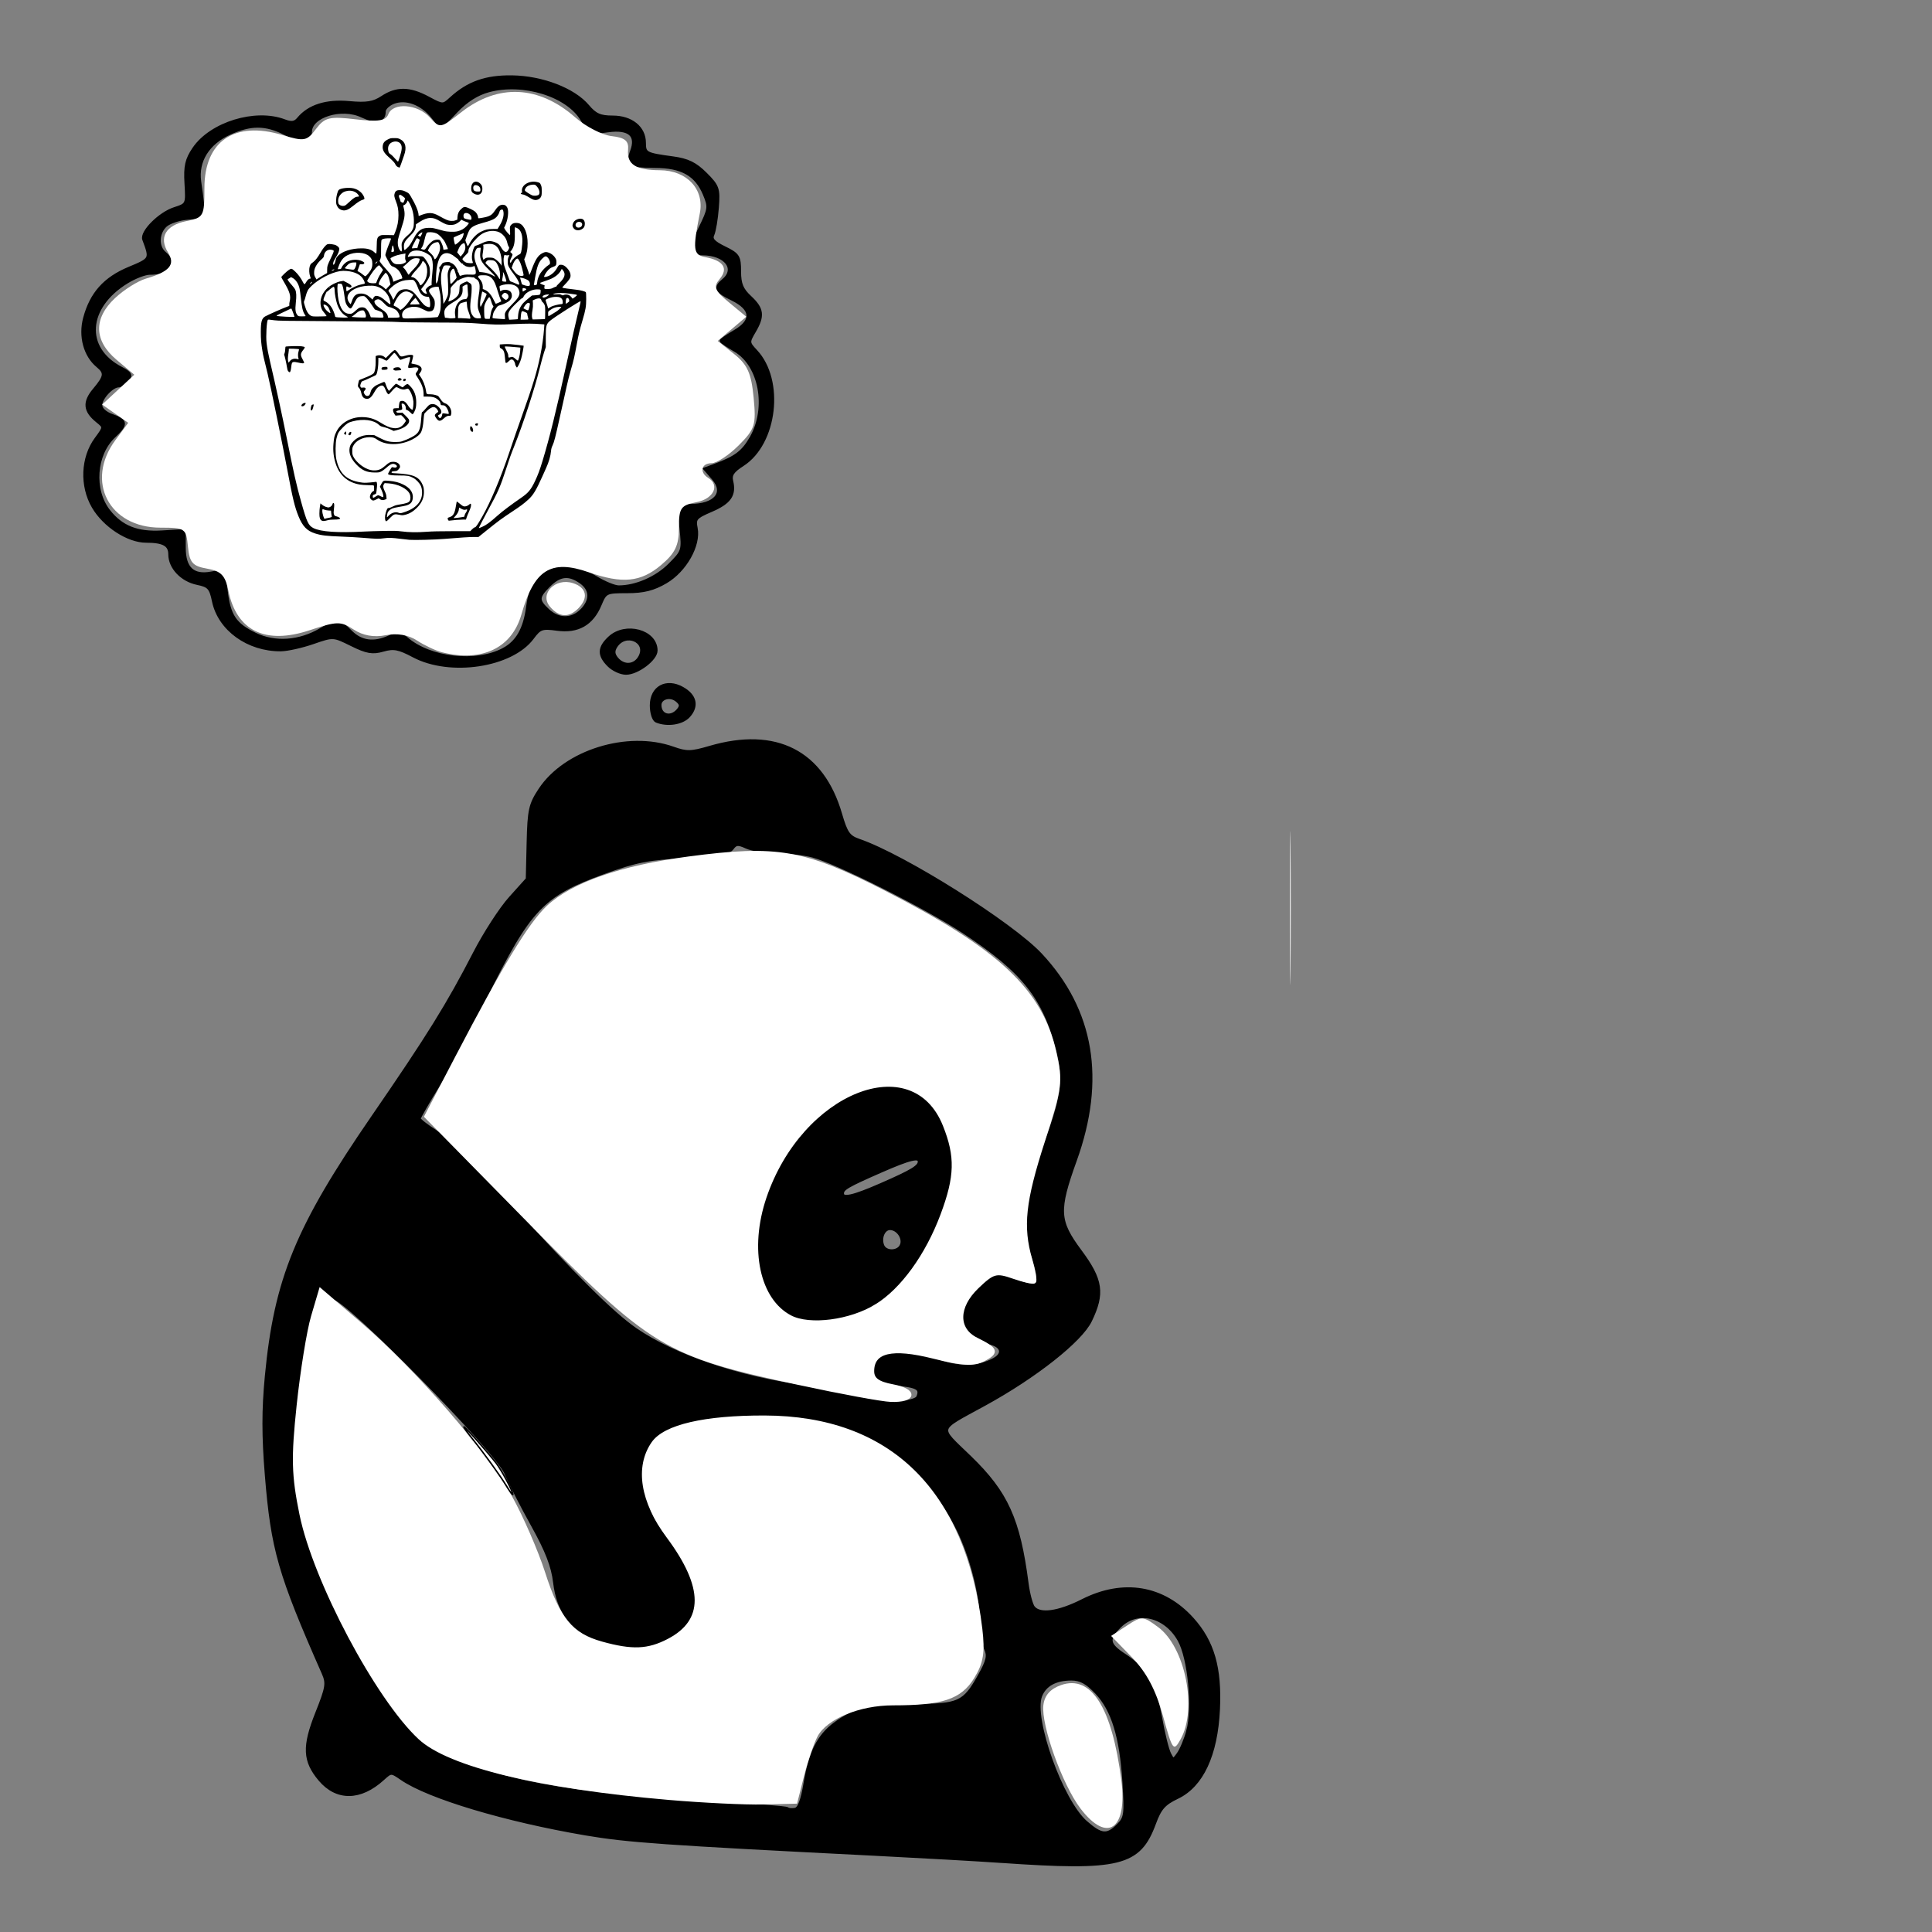 <?xml version="1.0" encoding="UTF-8" standalone="no"?>
<!-- Created with Inkscape (http://www.inkscape.org/) -->

<svg
   xmlns:dc="http://purl.org/dc/elements/1.1/"
   xmlns:cc="http://creativecommons.org/ns#"
   xmlns:rdf="http://www.w3.org/1999/02/22-rdf-syntax-ns#"
   xmlns:svg="http://www.w3.org/2000/svg"
   xmlns="http://www.w3.org/2000/svg"
   xmlns:sodipodi="http://sodipodi.sourceforge.net/DTD/sodipodi-0.dtd"
   xmlns:inkscape="http://www.inkscape.org/namespaces/inkscape"
   version="1.1"
   width="200"
   height="200"
   id="svg2985"
   inkscape:version="0.48.3.1 r9886"
   sodipodi:docname="sad_panda.svg"
   viewBox="0, 0, 200, 200"
   >
  <rect x="0" y="0" width="200" height="200" fill="#808080" stroke="none"/>
  <sodipodi:namedview
     pagecolor="#ffffff"
     bordercolor="#666666"
     borderopacity="1"
     objecttolerance="10"
     gridtolerance="10"
     guidetolerance="10"
     inkscape:pageopacity="0"
     inkscape:pageshadow="2"
     inkscape:window-width="861"
     inkscape:window-height="669"
     id="namedview3110"
     showgrid="false"
     inkscape:zoom="1.18"
     inkscape:cx="104"
     inkscape:cy="100"
     inkscape:window-x="0"
     inkscape:window-y="25"
     inkscape:window-maximized="0"
     inkscape:current-layer="svg2985" />
  <defs
     id="defs2989" />
  <path
     d=""
     id="path3067"
     style="fill:#ffffff;fill-opacity:1"
     inkscape:connector-curvature="0" />
  <path
     d=""
     id="path3069"
     style="fill:#ffffff;fill-opacity:1"
     inkscape:connector-curvature="0" />
  <g
     transform="matrix(0.402,0,0,0.402,-38.087,2.771)"
     id="g3075">
    <path
       d="m 426.917,226.827 c 7e-5,-17.6 0.067,-24.723 0.149,-15.828 0.082,8.894 0.082,23.294 -1.3e-4,32 -0.082,8.706 -0.149,1.428 -0.149,-16.172 z"
       id="path3045"
       style="fill:#ffffff;fill-opacity:1"
       inkscape:connector-curvature="0" />
    <g
       transform="translate(6.578,-12.635)"
       id="g3039"
       style="fill:#000000;stroke:#000000">
      <path
         d="m 346,484.968 c -5.775,-0.401 -20.4,-1.23 -32.5,-1.841 -54.506,-2.752 -63.688,-3.397 -74.5,-5.236 -20.705,-3.522 -40.402,-9.426 -47.314,-14.183 -2.788,-1.918 -2.835,-1.918 -5,0.053 -5.757,5.239 -11.77,5.305 -16.086,0.175 -4.007,-4.762 -4.174,-8.437 -0.773,-16.977 2.684,-6.74 2.843,-7.749 1.647,-10.46 -11.255,-25.521 -13.047,-31.763 -14.609,-50.889 -0.822,-10.065 -0.824,-16.792 -0.006,-25.402 2.378,-25.047 7.863,-38.411 27.437,-66.849 14.228,-20.671 19.396,-28.995 26.152,-42.122 2.621,-5.093 6.755,-11.473 9.187,-14.177 l 4.421,-4.917 0.223,-9.397 c 0.199,-8.417 0.514,-9.837 3.022,-13.626 6.494,-9.811 22.492,-14.78 34.18,-10.618 3.501,1.247 4.643,1.223 9.5,-0.2 16.967,-4.969 28.886,1.105 33.533,17.089 1.441,4.957 2.127,5.93 4.834,6.86 11.515,3.953 39.252,21.402 46.728,29.394 13.384,14.309 16.372,32.075 8.889,52.852 -4.672,12.972 -4.525,15.661 1.287,23.483 5.488,7.386 5.991,10.823 2.604,17.818 -2.465,5.092 -14.127,14.306 -27.132,21.435 -12.629,6.923 -12.281,5.683 -3.883,13.814 9.476,9.174 12.551,15.964 14.697,32.449 0.358,2.75 1.114,5.562 1.68,6.25 1.708,2.076 6.507,1.419 12.784,-1.75 10.439,-5.269 20.674,-3.556 28.124,4.708 5.271,5.846 7.203,12.559 6.692,23.249 -0.559,11.685 -4.228,19.549 -10.518,22.543 -3.445,1.64 -4.517,2.858 -5.954,6.767 -3.89,10.581 -8.904,11.817 -39.345,9.701 z m 30.139,-9.107 c 1.97,-1.97 2.093,-2.856 1.559,-11.25 -0.741,-11.655 -2.875,-18.597 -7.092,-23.067 C 368.133,438.921 366.433,438 364.066,438 c -4.15,0 -6.943,1.546 -8.049,4.454 -2.211,5.816 5.415,27.084 11.686,32.59 4.005,3.517 5.583,3.669 8.435,0.817 z m -80.559,-10.871 c 1.324,-7.963 3.422,-12.147 7.669,-15.301 5.011,-3.72 9.184,-4.69 20.178,-4.69 11.706,0 13.071,-0.618 17.042,-7.722 2.159,-3.862 2.451,-5.159 1.588,-7.052 -0.581,-1.276 -1.063,-4.436 -1.072,-7.022 -0.021,-6.66 -2.552,-16.578 -6.035,-23.65 -5.949,-12.078 -15.714,-20.525 -29.341,-25.379 -6.221,-2.216 -8.796,-2.54 -20.609,-2.594 -22.326,-0.101 -29.911,3.299 -30.782,13.801 -0.589,7.105 0.991,11.521 6.202,17.335 5.791,6.461 7.579,10.264 7.579,16.116 0,4.442 -0.34,5.191 -3.433,7.55 -1.888,1.44 -4.337,2.619 -5.441,2.619 -1.104,0 -2.308,0.486 -2.675,1.079 -0.953,1.542 -10.016,0.193 -15.228,-2.266 -6.043,-2.851 -9.287,-7.514 -10.121,-14.548 -0.501,-4.227 -2.02,-8.167 -5.692,-14.765 -2.755,-4.95 -5.865,-11.025 -6.912,-13.5 -2.453,-5.798 -41.045,-45 -44.301,-45 -2.535,0 -3.396,2.609 -6.222,18.849 -2.346,13.48 -2.569,30.213 -0.532,39.835 4.322,20.413 23.54,53.073 34.557,58.728 13.834,7.101 32.755,10.557 68.972,12.6 10.71,0.604 19.688,1.314 19.951,1.578 0.264,0.264 1.176,0.347 2.028,0.185 1.067,-0.203 1.885,-2.315 2.628,-6.785 z m 98.559,-13.459 c 1.622,-5.958 0.398,-18.804 -2.238,-23.495 -3.594,-6.394 -10.931,-8.095 -15.445,-3.581 -3.338,3.338 -3.097,4.793 1.263,7.628 5.336,3.469 7.738,7.65 9.219,16.045 0.716,4.055 1.757,8.241 2.314,9.302 0.993,1.894 1.039,1.894 2.401,0.031 0.764,-1.045 1.883,-3.713 2.486,-5.93 z m -69.483,-86.074 c 0.864,-2.251 -0.178,-2.852 -5.956,-3.435 -5.806,-0.585 -7.225,-2.678 -4.132,-6.096 2.318,-2.561 7.903,-2.5 14.646,0.16 5.39,2.126 10.756,2.071 14.912,-0.153 2.725,-1.458 2.296,-3.613 -0.875,-4.392 -7.702,-1.894 -9.818,-7.844 -4.5,-12.654 5.771,-5.219 5.795,-5.226 10.764,-3.329 6.508,2.486 7.264,1.287 4.473,-7.097 -2.837,-8.524 -2.38,-12.778 2.844,-26.517 5.112,-13.443 5.781,-18.004 3.786,-25.791 -3.48,-13.583 -8.796,-20.289 -24.118,-30.421 -9.714,-6.424 -32.508,-17.907 -39,-19.648 -2.2,-0.59 -6.341,-1.075 -9.203,-1.078 -2.862,-0.003 -6.398,-0.55 -7.86,-1.216 -2.216,-1.01 -2.847,-0.95 -3.806,0.362 -0.878,1.201 -3.745,1.697 -12.14,2.1 -9.264,0.445 -12.535,1.086 -20.818,4.079 -15.896,5.744 -19.363,9.408 -30.618,32.359 -3.827,7.804 -9.23,17.852 -12.006,22.329 -2.777,4.477 -5.048,8.442 -5.047,8.811 9.8e-4,0.369 2.023,1.948 4.493,3.508 2.47,1.561 10.886,9.886 18.701,18.5 16.524,18.213 26.58,28.196 32.574,32.337 9.947,6.871 26.997,12.63 43.73,14.771 4.4,0.563 10.025,1.675 12.5,2.472 6.303,2.029 15.883,2.052 16.655,0.039 z m -33.198,-21.32 c -13.382,-8.161 -9.75,-34.279 6.938,-49.891 6.361,-5.95 12.944,-9.246 18.467,-9.246 1.378,0 4.422,0.927 6.763,2.061 3.278,1.587 4.845,3.241 6.816,7.196 9.464,18.992 -9.949,51.754 -30.657,51.739 -3.381,-0.002 -6.379,-0.672 -8.326,-1.859 z m 28.953,-17.764 C 321.135,324.486 319.393,322 317.346,322 c -1.703,0 -2.777,2.436 -1.985,4.5 0.769,2.004 4.265,1.916 5.049,-0.127 z m -5.169,-15.552 c 7.881,-3.452 9.759,-4.595 9.759,-5.943 0,-1.543 -2.484,-0.958 -10.083,2.376 -8.656,3.797 -9.917,4.535 -9.917,5.806 0,1.639 2.77,1.034 10.241,-2.238 z M 257.25,191.338 c -0.688,-0.277 -1.25,-2.052 -1.25,-3.942 0,-4.551 3.742,-6.612 7.836,-4.314 3.283,1.843 3.883,4.467 1.597,6.993 -1.641,1.814 -5.386,2.392 -8.183,1.263 z m 5.64,-2.705 c 0.863,-1.039 0.775,-1.666 -0.365,-2.612 C 260.764,184.56 258,185.342 258,187.302 c 0,2.855 2.957,3.66 4.89,1.331 z M 245,177 c -2.578,-2.578 -2.528,-4.431 0.189,-6.961 C 249.252,166.253 257,168.363 257,173.256 257,175.437 252.264,179 249.365,179 248.064,179 246.1,178.1 245,177 z m 8.034,-2.064 c 2.23,-4.167 -3.845,-6.806 -6.374,-2.77 -0.755,1.204 -0.68,2.105 0.27,3.25 1.833,2.208 4.79,1.976 6.104,-0.48 z m -58.334,-0.381 c -3.813,-2.027 -5.162,-2.283 -7.899,-1.497 -2.704,0.776 -4.16,0.523 -8.05,-1.402 -4.74,-2.345 -4.759,-2.346 -10,-0.535 -2.888,0.998 -6.601,1.826 -8.251,1.841 -8.404,0.076 -15.755,-5.225 -17.254,-12.441 -0.72,-3.466 -1.246,-4.041 -4.26,-4.657 C 135.057,155.06 132,151.836 132,148.496 132,145.952 130.312,145 125.804,145 c -4.627,0 -10.681,-3.933 -13.525,-8.786 -3.135,-5.349 -2.836,-12.617 0.716,-17.421 2.264,-3.063 2.266,-3.088 0.286,-4.686 -3.223,-2.601 -3.425,-4.782 -0.739,-7.974 2.897,-3.443 3.023,-4.42 0.803,-6.26 -3.193,-2.648 -4.512,-7.535 -3.282,-12.159 1.679,-6.311 5.143,-10.193 11.412,-12.792 5.719,-2.371 5.748,-2.427 3.828,-7.547 -0.683,-1.822 4.055,-6.566 7.766,-7.774 3.416,-1.112 3.429,-1.139 3.106,-6.609 -0.262,-4.441 0.12,-6.147 2,-8.918 4.378,-6.454 15.754,-9.952 23.182,-7.128 1.873,0.712 2.798,0.572 3.742,-0.566 2.69,-3.242 7.104,-4.639 12.972,-4.107 4.516,0.409 6.294,0.125 8.564,-1.371 3.703,-2.441 6.971,-2.396 11.746,0.163 3.82,2.047 3.87,2.048 5.985,0.117 4.416,-4.031 8.916,-5.626 15.633,-5.538 7.75,0.101 15.871,3.227 19.459,7.49 C 241.385,35.423 242.689,36 245.935,36 250.698,36 254,38.674 254,42.531 c 0,2.819 0.41,3.038 7.44,3.984 3.777,0.508 5.741,1.465 8.343,4.068 3.166,3.166 3.375,3.769 2.994,8.66 -0.225,2.891 -0.746,5.994 -1.157,6.894 -0.568,1.244 0.167,2.084 3.066,3.5 3.505,1.712 3.814,2.198 3.814,6.008 0,3.236 0.603,4.706 2.75,6.702 3.189,2.965 3.403,4.739 1.05,8.721 -1.634,2.765 -1.617,2.966 0.433,5.154 7.009,7.482 5.132,23.643 -3.38,29.099 -2.607,1.671 -3.276,2.683 -2.877,4.348 0.843,3.515 -0.487,5.405 -5.236,7.44 -4.037,1.73 -4.416,2.181 -3.92,4.653 0.873,4.34 -2.796,10.844 -7.756,13.751 -3.163,1.854 -5.678,2.486 -9.891,2.486 -5.486,0 -5.69,0.099 -7.079,3.422 -2.061,4.932 -5.652,6.979 -10.965,6.251 -3.908,-0.536 -4.514,-0.323 -6.418,2.251 -5.342,7.225 -21.129,9.621 -30.514,4.631 z m 23.191,-1.497 c 3.533,-1.891 5.472,-5.262 6.224,-10.825 0.59,-4.358 1.402,-6.274 3.386,-7.984 3.484,-3.003 8.847,-2.897 13.999,0.276 2.2,1.355 4.9,2.463 6,2.463 4.455,-10e-4 9.735,-2.291 13.145,-5.701 3.523,-3.523 3.593,-3.742 2.996,-9.448 L 263.031,136 l 2.903,0 c 6.493,0 9.27,-3.307 5.97,-7.111 l -2.038,-2.35 2.317,-0.853 c 5.498,-2.024 7.418,-3.477 9.536,-7.216 4.386,-7.744 2.358,-18.722 -4.169,-22.574 C 275.597,94.745 274,93.666 274,93.5 c 0,-0.166 1.606,-1.25 3.569,-2.408 4.704,-2.775 4.402,-5.873 -0.819,-8.424 C 272.633,80.656 272.252,79.866 274.5,78 c 3.66,-3.038 0.584,-7 -5.434,-7 C 267.38,71 266,70.707 266,70.35 c 0,-0.358 1.153,-3.006 2.561,-5.885 2.413,-4.932 2.476,-5.44 1.084,-8.772 C 267.529,50.628 263.751,48.5 256.877,48.5 c -3.139,0 -5.984,-0.275 -6.32,-0.611 -0.337,-0.336 -0.178,-1.752 0.352,-3.147 1.605,-4.222 -0.633,-6.189 -6.178,-5.429 -4.398,0.603 -4.643,0.499 -6.584,-2.79 -3.753,-6.36 -15.216,-9.926 -24.172,-7.519 -2.972,0.799 -5.781,2.575 -8.366,5.29 l -3.892,4.087 -2.108,-2.628 C 196.832,32.293 192.733,30.771 189.5,32 c -1.375,0.523 -2.5,1.61 -2.5,2.416 0,2.464 -1.93,2.845 -5.597,1.105 C 176.111,33.01 168,35.53 168,39.686 c 0,2.321 -2.331,2.439 -6.471,0.328 -4.918,-2.507 -8.817,-2.521 -14.258,-0.051 -5.648,2.564 -8.541,7.215 -7.798,12.536 1.301,9.316 1.411,8.969 -2.972,9.324 -2.2,0.178 -4.787,1.035 -5.75,1.905 -2.146,1.939 -2.271,5.594 -0.25,7.271 3.055,2.536 1.174,4.993 -3.832,5.005 -1.193,0.003 -3.822,1.015 -5.842,2.25 -10.665,6.516 -11.39,17.299 -1.508,22.41 2.295,1.187 2.6,1.729 1.63,2.898 C 120.292,104.353 119.283,105 118.706,105 116.969,105 114,108.19 114,110.057 c 0,1.042 1.21,2.169 3,2.793 3.654,1.274 3.733,2.113 0.483,5.166 -5.034,4.729 -5.682,13.919 -1.369,19.403 3.286,4.177 7.407,5.801 13.756,5.42 L 135.5,142.5 l 0,4.329 c 0,5.303 2.329,7.482 7.052,6.596 3.137,-0.588 3.152,-0.57 3.742,4.416 0.772,6.514 2.266,8.759 7.531,11.313 5.107,2.477 11.487,2.04 16.908,-1.158 4.296,-2.535 4.66,-2.511 7.676,0.505 2.714,2.714 6.049,3.159 10.04,1.341 2.055,-0.936 2.88,-0.865 4.297,0.371 6.067,5.292 18.041,6.647 25.145,2.846 z M 197,117.273 c -3.689,-1.4 -10.135,-6.633 -11.556,-9.381 C 182.693,102.572 186.213,96 191.812,96 c 3.526,0 4.882,3.011 5.294,11.75 0.058,1.238 0.482,2.25 0.941,2.25 1.418,0 2.352,-2.298 2.556,-6.294 0.447,-8.748 9.466,-10.687 12.271,-2.638 1.278,3.666 -0.048,6.902 -4.535,11.067 -2.444,2.269 -8.635,6.023 -9.54,5.785 -0.165,-0.043 -0.975,-0.335 -1.8,-0.648 z M 238,163 c 2.623,-2.623 2.536,-5.511 -0.223,-7.443 -3.132,-2.194 -5.485,-1.94 -8.323,0.898 -3.015,3.015 -3.051,3.911 -0.266,6.506 2.778,2.588 6.247,2.603 8.811,0.039 z"
         id="path3041"
         style="fill:#000000;stroke:#000000;stroke-opacity:1"
         inkscape:connector-curvature="0" />
    </g>
    <path
       d="m 300.501,349.266 c -34.588,-7.444 -37.645,-9.299 -70.619,-42.861 l -25.365,-25.817 7.87,-15.085 c 12.239,-23.459 18.841,-34.344 23.494,-38.735 6.287,-5.933 18.863,-10.312 36.19,-12.603 22.807,-3.016 29.659,-1.83 50.228,8.693 29.376,15.028 40.428,25.384 43.967,41.198 1.706,7.625 1.522,9.06 -2.942,22.893 -5.01,15.527 -5.703,22.004 -3.264,30.508 0.815,2.843 1.265,5.388 0.999,5.654 -0.266,0.266 -2.677,-0.281 -5.357,-1.215 -4.446,-1.55 -5.266,-1.322 -9.362,2.602 -5.317,5.094 -5.395,10.946 -0.181,13.531 5.168,2.562 5.423,3.255 1.895,5.143 -2.519,1.348 -5.392,1.193 -12.929,-0.697 -10.709,-2.686 -15.769,-1.493 -15.769,3.718 0,2.114 1.422,3.162 5.267,3.884 6.006,1.127 5.672,3.741 -0.453,3.542 -2.233,-0.072 -12.884,-2.031 -23.67,-4.352 z m 19.95,-19.862 c 6.652,-4.111 13.046,-12.929 16.959,-23.387 3.706,-9.906 3.845,-15.125 0.616,-23.194 -8.164,-20.405 -37.114,-8.824 -46.393,18.559 -4.543,13.407 -1.733,26.56 6.605,30.912 4.991,2.605 15.542,1.232 22.213,-2.891 z"
       id="path3059"
       style="fill:#ffffff;fill-opacity:1;stroke:#ffffff"
       inkscape:connector-curvature="0" />
    <path
       d="m 266.863,456.093 c -33.153,-2.854 -56.444,-8.495 -63.973,-15.494 -10.991,-10.218 -27.03,-40.461 -30.525,-57.556 -2.048,-10.017 -2.163,-14.477 -0.726,-28.026 0.94,-8.863 2.603,-19.143 3.695,-22.844 l 1.986,-6.731 10.19,8.718 c 13.796,11.804 32.258,33.065 38.625,44.481 2.874,5.154 6.695,13.931 8.491,19.505 3.85,11.953 7.19,15.999 15.001,18.173 7.873,2.191 12.012,2.024 17.267,-0.7 9.676,-5.015 9.658,-13.825 -0.054,-26.872 -6.714,-9.019 -8.135,-17.861 -3.854,-23.987 3.014,-4.313 13.249,-6.682 28.672,-6.638 32.076,0.092 51.307,18.944 55.538,54.443 0.719,6.031 0.283,8.693 -2.036,12.437 -3.239,5.23 -7.836,6.746 -20.453,6.746 -8.783,0 -17.369,3.564 -19.87,8.248 -0.953,1.784 -2.522,6.356 -3.486,10.159 l -1.754,6.915 -8.328,0.203 c -4.58,0.112 -15.563,-0.42 -24.406,-1.181 z"
       id="path3061"
       style="fill:#ffffff;fill-opacity:1;stroke:#ffffff;stroke-width:1.016;stroke-opacity:1"
       inkscape:connector-curvature="0" />
    <path
       d="m 208.545,161.071 c -1.625,-0.413 -4.518,-1.775 -6.429,-3.027 -2.22,-1.454 -5.134,-1.945 -8.067,-1.358 -2.988,0.598 -5.862,0.087 -8.226,-1.462 -3.322,-2.176 -4.292,-2.162 -11.312,0.169 -11.439,3.799 -18.839,0.2 -20.965,-10.197 -0.802,-3.923 -1.882,-5.04 -5.464,-5.654 -3.739,-0.641 -4.541,-1.561 -4.937,-5.661 -0.454,-4.705 -0.73,-4.896 -7.081,-4.896 -13.258,0 -19.426,-11.962 -11.616,-22.526 l 3.307,-4.473 -3.356,-2.35 -3.356,-2.35 4.142,-3.841 4.142,-3.841 -4.546,-3.825 c -5.874,-4.942 -6.016,-10.667 -0.398,-15.928 2.282,-2.136 5.845,-4.383 7.92,-4.992 6.113,-1.796 7.661,-3.608 5.728,-6.702 -2.441,-3.909 -0.62,-7.051 4.701,-8.116 4.46,-0.892 4.655,-1.249 4.655,-8.511 0,-12.073 7.728,-17.353 20.012,-13.672 5.733,1.718 6.34,1.61 8.72,-1.544 2.251,-2.985 3.467,-3.282 10.166,-2.489 5.85,0.693 7.802,0.398 8.444,-1.275 1.204,-3.137 7.552,-2.677 10.674,0.773 2.636,2.913 2.736,2.897 8.153,-1.337 9.457,-7.391 19.922,-6.908 29.333,1.355 2.701,2.371 6.925,4.54 9.387,4.82 3.405,0.387 4.412,1.226 4.208,3.504 -0.338,3.772 1.953,5.249 8.188,5.279 6.986,0.033 11.52,4.931 10.284,11.109 -1.868,9.337 -1.7,10.676 1.406,11.264 4.661,0.882 5.995,2.878 3.738,5.598 -1.739,2.096 -1.408,2.936 2.402,6.092 l 4.42,3.661 -3.678,3.117 -3.678,3.117 4.248,3.388 c 3.4,2.711 4.398,4.939 4.994,11.15 0.684,7.114 0.362,8.146 -3.849,12.357 -2.527,2.527 -5.665,4.595 -6.973,4.595 -2.656,0 -3.195,2.334 -0.87,3.771 3.076,1.901 1.401,5.377 -3.017,6.26 -4.072,0.814 -4.525,1.477 -4.525,6.616 0,4.526 -0.963,6.522 -4.641,9.617 -5.19,4.367 -9.92,4.83 -18.576,1.817 -9.759,-3.397 -14.037,-0.714 -17.348,10.879 -2.472,8.656 -10.202,12.327 -20.466,9.719 z"
       id="path3063"
       style="fill:#ffffff;fill-opacity:1"
       inkscape:connector-curvature="0" />
    <path
       d="m 236.327,149.274 c -2.706,-3.261 1.418,-7.443 5.929,-6.012 3.552,1.127 4.114,3.801 1.375,6.54 -2.457,2.457 -4.977,2.275 -7.304,-0.528 z"
       id="path3065"
       style="fill:#ffffff;fill-opacity:1"
       inkscape:connector-curvature="0" />
    <path
       d="m 372.984,458.824 c -4.649,-6.095 -10.16,-21.431 -9.561,-26.604 0.291,-2.516 1.787,-4.217 4.56,-5.186 7.757,-2.712 13.088,5.69 15.506,24.436 1.642,12.733 -3.603,16.405 -10.506,7.354 l 0,0 z"
       id="path3071"
       style="fill:#ffffff;fill-opacity:1"
       inkscape:connector-curvature="0" />
    <path
       d="m 394.207,434.926 c -1.837,-6.651 -4.244,-11.185 -7.982,-15.036 l -5.352,-5.513 4.024,-2.636 c 3.865,-2.532 4.184,-2.518 8.086,0.375 6.972,5.168 10.148,20.991 5.791,28.845 -1.834,3.304 -2.075,2.986 -4.566,-6.034 z"
       id="path3073"
       style="fill:#ffffff;fill-opacity:1"
       inkscape:connector-curvature="0" />
    <path
       d="m 558.64,300.488 c -1.703,-2.804 -6.032,-8.802 -8.983,-12.447 -1.232,-1.522 -2.162,-2.846 -2.065,-2.942 0.167,-0.167 5.391,5.718 8.247,9.292 1.395,1.746 4.642,7.863 4.336,8.169 -0.094,0.094 -0.785,-0.838 -1.535,-2.073 l 0,0 z"
       transform="translate(-333.377,75.425)"
       id="path3866"
       style="fill:#ffffff;fill-opacity:1;stroke:#000000;stroke-width:0.377;stroke-opacity:1"
       inkscape:connector-curvature="0" />
    <path
       d=""
       transform="translate(-333.377,75.425)"
       id="path3868"
       style="fill:#ffffff;fill-opacity:1;stroke:#000000;stroke-width:0.377;stroke-opacity:1"
       inkscape:connector-curvature="0" />
    <path
       d=""
       transform="translate(-333.377,75.425)"
       id="path3870"
       style="fill:#ffffff;fill-opacity:1;stroke:#000000;stroke-width:0.377;stroke-opacity:1"
       inkscape:connector-curvature="0" />
    <path
       d=""
       transform="translate(-333.377,75.425)"
       id="path3872"
       style="fill:#ffffff;fill-opacity:1;stroke:#000000;stroke-width:0.377;stroke-opacity:1"
       inkscape:connector-curvature="0" />
    <g
       transform="matrix(0.148,0,0,0.148,150.34,4.28)"
       id="layer1">
      <path
         d="m 336.847,863.786 c -1.85,-0.148 -8.209,-0.867 -14.13,-1.597 -17.494,-2.157 -21.341,-2.289 -30.83,-1.054 -9.344,1.216 -10.652,1.181 -37.799,-0.999 -8.881,-0.713 -24.777,-1.606 -35.324,-1.984 -26.141,-0.937 -35.264,-2.015 -46.095,-5.446 -14.107,-4.469 -21.736,-12.299 -28.785,-29.547 -6.749,-16.514 -10.418,-31.706 -19.663,-81.413 -7.699,-41.396 -29.538,-147.958 -34.198,-166.863 -7.2,-29.214 -7.62,-31.058 -9.119,-40.034 -2.13,-12.755 -2.763,-20.278 -2.763,-32.85 0,-17.564 1.583,-23.306 7.401,-26.851 4.046,-2.465 34.647,-15.933 39.829,-17.529 2.429,-0.748 2.632,-0.99 2.367,-2.816 -0.16,-1.099 0.111,-3.672 0.6,-5.719 2.37,-9.905 0.403,-16.53 -10.248,-34.512 -2.359,-3.983 -4.289,-7.521 -4.289,-7.863 0,-1.107 8.971,-9.714 12.949,-12.423 4.653,-3.169 5.049,-3.068 11.445,2.915 4.78,4.471 9.906,11.484 13.235,18.105 2.428,4.829 2.86,4.804 5.873,-0.338 1.948,-3.324 4.542,-5.602 6.378,-5.602 1.523,0 1.542,-0.366 0.214,-4.121 -1.692,-4.785 -2.01,-12.464 -0.702,-16.963 0.619,-2.13 1.643,-4.293 2.276,-4.808 0.632,-0.514 2.488,-1.939 4.122,-3.166 3.559,-2.671 7.966,-8.427 12.388,-16.183 3.673,-6.443 8.122,-12.144 10.973,-14.065 2.077,-1.399 6.349,-1.329 13.294,0.216 4.178,0.93 8.48,4.601 8.48,7.236 0,3.442 -1.98,8.468 -5.584,14.173 -1.987,3.145 -3.966,6.748 -4.397,8.006 -0.956,2.787 -1.018,5.45 -0.127,5.45 1.2,0 2.613,-2.97 3.702,-7.787 0.918,-4.056 1.526,-5.215 4.118,-7.844 7.633,-7.742 23.509,-12.771 40.639,-12.873 10.971,-0.065 17.642,2.011 23.15,7.206 1.617,1.525 2.604,2.043 2.932,1.537 0.272,-0.419 0.567,-5.992 0.655,-12.385 0.192,-13.986 0.807,-15.849 6.145,-18.609 1.858,-0.961 3.89,-1.106 13.009,-0.928 l 10.807,0.21 2.561,-6.392 c 3.582,-8.94 5.333,-18.179 5.333,-28.137 0,-9.784 -1.132,-16.109 -4.281,-23.918 -3.105,-7.701 -3.601,-11.084 -2.173,-14.824 1.55,-4.058 4.166,-5.373 9.951,-5.005 3.373,0.215 5.623,0.877 9.511,2.798 4.897,2.42 5.219,2.729 8.397,8.047 8.344,13.966 13.582,26.56 13.582,32.657 0,1.272 0.249,1.51 1.177,1.128 15.594,-6.417 22.613,-6.407 34.145,0.048 12.246,6.854 16.26,8.534 21.042,8.806 3.191,0.181 5.487,-0.094 7.781,-0.932 l 3.254,-1.189 0.28,-4.616 c 0.356,-5.869 2.174,-9.974 6.031,-13.618 4.579,-4.325 6.633,-4.772 11.849,-2.579 7.419,3.119 11.599,5.484 13.79,7.801 2.336,2.471 4.266,6.568 4.266,9.058 0,1.893 -0.014,1.892 7.731,0.538 11.862,-2.075 15.998,-4.331 20.616,-11.248 5.618,-8.414 9.383,-11.351 14.554,-11.351 3.706,0 6.034,1.533 7.898,5.202 2.89,5.687 1.093,20.911 -3.63,30.752 l -1.979,4.124 1.236,2.389 c 1.455,2.811 7.87,10.127 8.881,10.127 0.47,0 0.541,-2.324 0.216,-7.094 -0.46,-6.747 -0.406,-7.208 1.097,-9.417 0.869,-1.277 2.618,-2.818 3.885,-3.422 2.817,-1.344 8.432,-1.377 11.567,-0.067 8.469,3.539 14.051,17.329 14.051,34.714 0,9.483 -1.188,16.401 -3.944,22.96 l -2.002,4.765 1.208,4.224 c 0.664,2.323 2.608,7.903 4.319,12.4 1.711,4.497 3.111,8.64 3.111,9.207 0,2.643 1.271,0.309 4.297,-7.89 6.547,-17.741 11.076,-24.741 18.492,-28.58 4.936,-2.555 6.793,-2.689 11.722,-0.845 4.479,1.676 8.66,5.188 11.076,9.303 1.467,2.499 1.844,3.983 1.846,7.274 0.003,5.105 -0.906,6.259 -6.549,8.317 -2.96,1.079 -5.123,2.499 -7.639,5.016 -3.404,3.404 -8.05,11.202 -7.188,12.064 0.234,0.234 1.507,0.227 2.828,-0.015 7.4,-1.355 15.197,-7.402 19.37,-15.024 2.94,-5.37 3.769,-6.083 7.074,-6.083 3.582,0 7.184,2.013 10.8,6.035 4.075,4.532 5.865,8.371 5.865,12.576 0,2.81 -0.446,4.057 -2.634,7.357 -1.448,2.185 -4.785,6.071 -7.415,8.636 -2.63,2.564 -4.535,4.909 -4.235,5.209 0.682,0.682 11.082,2.266 23.03,3.509 8.517,0.886 16.113,2.798 17.791,4.479 0.446,0.447 0.703,4.911 0.688,11.948 -0.028,13.04 -1.018,18.73 -6.434,36.969 -4.951,16.673 -6.963,25.082 -10.02,41.885 -3.764,20.685 -5.552,28.421 -10.109,43.727 -2.149,7.22 -5.315,19.637 -7.034,27.593 -1.719,7.956 -4.466,20.37 -6.103,27.586 -1.637,7.216 -4.815,21.447 -7.061,31.623 -6.691,30.312 -9.117,39.679 -11.645,44.954 -1.772,3.697 -2.463,6.186 -2.803,10.086 -0.776,8.909 -3.697,18.931 -8.766,30.073 -0.842,1.85 -3.563,7.906 -6.046,13.457 -10.959,24.495 -16.185,33.177 -24.503,40.713 -8.431,7.638 -12.831,10.928 -28.494,21.309 -18.574,12.311 -23.761,16.12 -43.014,31.593 l -15.375,12.356 -7.545,0.007 c -8.014,0.007 -24.495,1.078 -51.952,3.38 -15.789,1.324 -51.97,2.269 -60.555,1.582 z m -78.385,-14.446 c 6.476,-0.352 21.615,-0.817 33.642,-1.033 18.404,-0.33 23.253,-0.21 30.614,0.759 13.101,1.725 26.899,1.959 43.238,0.734 10.139,-0.76 23.375,-1.073 45.442,-1.073 l 31.136,0 3.314,-3.364 c 1.982,-2.012 3.908,-3.364 4.793,-3.364 1.585,0 4.776,-4.67 12.872,-18.839 14.323,-25.069 31.855,-66.649 46.811,-111.018 8.648,-25.656 13.612,-39.972 22.512,-64.928 18.565,-52.057 25.463,-74.711 31.344,-102.944 3.307,-15.872 5.942,-34.399 6.852,-48.175 l 0.471,-7.132 -4.963,-0.424 c -13.642,-1.166 -25.416,-1.194 -48.697,-0.114 -27.039,1.254 -33.783,1.131 -63.246,-1.155 -16.042,-1.245 -24.736,-1.432 -74.348,-1.603 -36.184,-0.125 -59.295,-0.476 -64.928,-0.987 -5.875,-0.533 -41.225,-0.967 -107.653,-1.323 -85.724,-0.458 -99.893,-0.674 -106.308,-1.617 -8.199,-1.206 -10.338,-1.367 -10.885,-0.821 -2.182,2.182 -3.691,28.998 -2.284,40.609 1.099,9.079 3.031,19.332 6.187,32.835 10.787,46.156 21.057,93.285 29.105,133.557 11.813,59.114 16.693,80.697 24.721,109.335 10.093,36.005 12.719,41.635 21.502,46.102 12.772,6.496 42.505,8.5 88.76,5.983 z M 295.428,830.848 c -1.617,-1.949 -1.602,-8.49 0.032,-13.872 2.227,-7.334 3.036,-8.619 5.426,-8.619 1.111,0 4.073,-1.076 6.584,-2.391 3.216,-1.685 6.341,-2.678 10.579,-3.363 13.998,-2.261 17.692,-3.591 19.457,-7.003 1.458,-2.82 1.299,-8.452 -0.335,-11.827 -4.558,-9.416 -20.482,-17.261 -37.085,-18.27 l -6.483,-0.394 -1.239,1.891 c -1.902,2.903 -1.535,6.094 1.389,12.089 1.916,3.928 2.704,6.491 2.915,9.486 l 0.289,4.103 -2.9,1.16 c -3.389,1.356 -6.371,1.006 -8.99,-1.055 l -1.79,-1.408 -4.297,2.181 c -2.837,1.44 -4.828,2.048 -5.861,1.788 -2.14,-0.537 -4.459,-2.818 -4.981,-4.898 -0.891,-3.551 2.59,-10.34 5.829,-11.368 1.137,-0.361 1.316,-1.043 1.316,-5.01 0,-3.506 -0.244,-4.686 -1.032,-4.989 -0.568,-0.218 -4.882,-0.422 -9.588,-0.453 -4.706,-0.031 -11.235,-0.512 -14.509,-1.069 -20.793,-3.535 -35.205,-16.15 -41.773,-36.566 -3.653,-11.353 -4.83,-22.05 -3.798,-34.504 0.887,-10.707 1.569,-13.592 4.806,-20.343 7.493,-15.624 25.083,-25.904 44.326,-25.904 12.029,0 21.135,2.561 31.378,8.826 11.6,7.095 17.194,9.507 24.023,10.36 8.016,1.002 14.287,-1.893 19.035,-8.787 l 2.575,-3.738 -1.239,-2.301 c -0.682,-1.265 -2.555,-3.534 -4.163,-5.042 l -2.924,-2.741 -4.937,0.447 -4.937,0.447 -2.136,-3.225 c -2.252,-3.4 -2.848,-7.397 -1.329,-8.915 0.453,-0.453 2.625,-0.807 4.95,-0.807 l 4.142,0 0.444,-4.774 c 0.523,-5.626 1.217,-7.173 3.474,-7.74 4.565,-1.146 8.448,1.457 12.647,8.477 1.934,3.233 5.683,6.728 7.216,6.728 0.994,0 2.149,-9.674 1.714,-14.354 -0.53,-5.706 -3.175,-13.838 -5.873,-18.058 -3.014,-4.715 -3.403,-4.915 -6.932,-3.568 -3.853,1.471 -7.826,0.936 -12.914,-1.741 -3.678,-1.935 -3.792,-1.951 -5.733,-0.804 -1.089,0.643 -3.947,3.519 -6.351,6.391 -2.404,2.872 -4.791,5.221 -5.306,5.221 -1.368,0 -3.339,-2.79 -5.1,-7.215 -3.121,-7.847 -5.19,-9.288 -10.171,-7.084 -3.648,1.614 -6.309,4.615 -9.966,11.238 -5.262,9.533 -9.755,12.493 -15.776,10.395 -3.362,-1.172 -5.429,-4.113 -6.484,-9.225 -0.915,-4.433 -2.584,-7.996 -4.599,-9.819 -0.779,-0.705 -1.406,-2.067 -1.393,-3.028 0.028,-1.997 1.719,-9.433 2.272,-9.985 0.202,-0.202 4.399,-1.923 9.326,-3.825 9.946,-3.838 14.812,-6.427 16.275,-8.66 1.95,-2.976 3.033,-10.005 3.043,-19.748 l 0.01,-9.522 2.119,-0.739 c 4.319,-1.505 9.92,-0.499 13.368,2.402 l 2.072,1.743 1.739,-1.601 c 0.957,-0.88 3.289,-3.235 5.182,-5.233 1.894,-1.998 4.616,-4.49 6.05,-5.539 2.51,-1.835 2.677,-1.866 4.457,-0.814 1.017,0.601 2.841,2.729 4.053,4.728 3.166,5.224 4.655,6.23 8.21,5.545 1.582,-0.304 4.389,-1.02 6.24,-1.591 3.43,-1.058 8.792,-1.38 10.71,-0.644 0.585,0.225 1.064,0.933 1.064,1.574 0,1.196 -2.233,10.273 -3.009,12.228 -0.361,0.91 0.367,1.209 4.386,1.806 12.317,1.828 16.559,7.786 10.719,15.053 -1.102,1.371 -2.004,2.662 -2.004,2.868 0,0.206 1.024,1.813 2.276,3.572 4.878,6.853 8.548,16.125 9.913,25.043 0.931,6.084 0.89,6.053 8.104,6.068 4.678,0.01 11.956,1.873 13.516,3.461 0.498,0.507 1.92,2.436 3.159,4.286 3.505,5.231 5.376,6.942 8.861,8.1 7.013,2.329 12.293,12.585 10.022,19.467 -0.715,2.166 -1.054,2.46 -2.518,2.18 -2.914,-0.557 -6.048,0.796 -9.812,4.236 -6.675,6.1 -9.45,5.903 -14.122,-1.002 -0.997,-1.474 -1.813,-3.339 -1.813,-4.145 0,-1.357 2.07,-3.531 5.124,-5.381 1.228,-0.744 1.218,-0.864 -0.317,-3.826 -1.579,-3.046 -4.589,-5.18 -7.264,-5.148 -2.519,0.03 -7.129,2.74 -11.093,6.52 -2.239,2.136 -4.349,4.403 -4.689,5.038 -0.34,0.635 -0.935,5.179 -1.322,10.098 -0.829,10.53 -1.969,16.547 -4.055,21.395 -1.953,4.54 -7.777,9.434 -16.268,13.671 -21.022,10.49 -46.048,10.281 -61.067,-0.509 -3.914,-2.812 -7.06,-3.738 -12.715,-3.743 -12.234,-0.011 -23.962,6.261 -28.337,15.153 -1.356,2.755 -1.647,4.358 -1.647,9.066 0,4.933 0.265,6.259 1.929,9.647 3.446,7.019 12.422,15.484 21.019,19.824 6.427,3.245 11.195,4.373 17.042,4.035 6.676,-0.386 11.019,-2.414 17.518,-8.177 6.351,-5.632 8.683,-6.775 13.813,-6.769 6.803,0.008 11.775,3.675 11.775,8.684 0,1.09 -0.966,2.778 -2.585,4.513 -2.429,2.603 -2.866,2.795 -7.233,3.17 -4.077,0.35 -4.673,0.575 -4.852,1.83 -0.196,1.376 0.129,1.449 8.41,1.89 28.936,1.543 38.942,5.753 45.048,18.956 2.092,4.524 2.503,6.205 2.774,11.365 0.598,11.377 -3.253,20.731 -12.215,29.671 -6.526,6.51 -13.29,10.502 -20.54,12.123 -4.653,1.04 -5.337,1.039 -10.255,-0.018 -7.865,-1.69 -9.343,-1.215 -15.373,4.945 -6.693,6.836 -7.001,7.053 -8.114,5.712 z m 5.132,-8.996 c 4.793,-5.305 12.024,-7.395 17.57,-5.078 2.239,0.935 2.841,0.904 7.548,-0.387 2.813,-0.772 7.84,-2.721 11.17,-4.331 10.99,-5.312 17.609,-12.183 20.567,-21.35 2.057,-6.375 1.676,-15.315 -0.891,-20.89 -2.29,-4.975 -8.207,-11.18 -13.197,-13.84 -6.633,-3.536 -10.434,-4.184 -24.342,-4.156 -12.636,0.026 -19.479,-0.961 -19.479,-2.809 0,-0.861 5.918,-11.139 6.687,-11.614 0.277,-0.171 1.658,0.007 3.068,0.397 5.208,1.438 7.859,-2.165 3.533,-4.803 -4.67,-2.847 -8.503,-1.558 -16.374,5.51 -2.929,2.63 -6.991,5.554 -9.026,6.497 -3.331,1.543 -4.474,1.707 -11.438,1.64 -13.608,-0.13 -21.896,-3.822 -31.603,-14.077 -8.708,-9.199 -12.598,-17.782 -11.977,-26.425 0.403,-5.614 2.266,-9.307 7.163,-14.2 7.28,-7.274 17.904,-11.105 29.312,-10.572 l 6.769,0.317 8.426,4.35 c 11.704,6.042 17.527,7.596 28.243,7.537 6.782,-0.038 9.127,-0.316 12.111,-1.439 2.035,-0.766 5.062,-1.899 6.725,-2.518 1.663,-0.619 5.751,-2.534 9.083,-4.254 13.208,-6.82 15.549,-11.486 17.109,-34.094 0.461,-6.681 0.904,-9.491 1.528,-9.696 1.031,-0.339 3.548,-2.914 8.47,-8.664 2.721,-3.179 4.206,-4.328 6.331,-4.9 5.254,-1.415 9.991,0.371 14.8,5.579 3.693,3.999 4.723,7.581 2.955,10.279 -0.594,0.907 -1.812,1.833 -2.706,2.057 -0.894,0.224 -1.797,0.855 -2.007,1.403 -0.4,1.043 1.39,3.973 2.775,4.541 1.436,0.589 3.541,-1.881 3.962,-4.648 0.225,-1.48 0.57,-2.953 0.767,-3.274 0.345,-0.562 3.139,-0.354 8.424,0.627 2.33,0.432 2.523,0.348 2.523,-1.107 0,-2.799 -2.967,-9.36 -5.224,-11.553 -1.774,-1.723 -2.809,-2.158 -5.383,-2.259 -3.116,-0.123 -3.195,-0.18 -3.592,-2.593 -0.497,-3.024 -2.203,-5.405 -5.91,-8.25 -4.022,-3.087 -8.508,-4.222 -16.683,-4.222 l -6.943,0 -0.012,-4.205 c -0.026,-9.378 -2.783,-17.108 -10.167,-28.507 -4.676,-7.219 -4.646,-6.119 -0.34,-12.27 3.389,-4.841 0.71,-6.783 -7.648,-5.545 -8.05,1.192 -8.747,1.091 -8.747,-1.266 0,-1.102 0.757,-4.259 1.682,-7.015 0.925,-2.756 1.682,-6.134 1.682,-7.507 l 0,-2.496 -2.902,0.398 c -1.596,0.219 -5.204,1.32 -8.018,2.446 -2.814,1.127 -5.52,2.036 -6.013,2.02 -0.493,-0.016 -2.036,-1.782 -3.428,-3.924 -3.031,-4.665 -6.06,-8.157 -7.075,-8.157 -0.406,0 -2.196,1.705 -3.977,3.788 -6.899,8.071 -8.497,9.669 -9.671,9.669 -0.668,0 -2.733,-0.944 -4.589,-2.097 -1.943,-1.208 -4.672,-2.244 -6.437,-2.442 l -3.063,-0.345 -0.005,5.638 c -0.007,7.438 -1.047,16.206 -2.454,20.679 -0.997,3.168 -1.47,3.754 -3.879,4.8 -1.509,0.656 -5.749,2.632 -9.421,4.391 -3.672,1.76 -8.214,3.733 -10.092,4.386 -3.228,1.121 -3.488,1.39 -4.728,4.897 -1.105,3.125 -1.181,3.999 -0.478,5.541 0.782,1.717 1.037,1.807 4.08,1.447 4.938,-0.585 6.309,1.715 3.093,5.186 -2.093,2.258 -2.099,3.13 -0.047,6.382 1.749,2.77 3.814,3.605 6.481,2.618 2.055,-0.76 2.376,-1.295 3.998,-6.659 1.09,-3.604 1.962,-5.027 4.582,-7.478 3.739,-3.498 4.23,-3.784 13.057,-7.615 7.539,-3.273 6.61,-3.703 9.504,4.405 0.991,2.775 2.49,5.909 3.332,6.964 l 1.53,1.918 5.271,-5.806 c 2.899,-3.194 5.788,-6.083 6.42,-6.421 0.869,-0.465 2.364,0.195 6.143,2.709 2.747,1.828 5.314,3.325 5.703,3.326 0.39,6.8e-4 1.723,-1.045 2.963,-2.323 1.239,-1.279 3.174,-2.646 4.298,-3.038 1.96,-0.683 2.216,-0.537 6.19,3.535 7.036,7.211 10.384,16.272 10.372,28.068 -0.008,7.443 -0.693,10.917 -3.141,15.916 -2.746,5.608 -3.115,5.703 -6.865,1.772 -1.794,-1.881 -4.326,-3.752 -5.685,-4.2 -2.189,-0.722 -2.449,-1.056 -2.449,-3.133 0,-4.819 -2.566,-8.337 -6.082,-8.337 -1.56,0 -1.563,0.08 -0.269,7.51 0.502,2.882 -0.249,3.494 -5.164,4.206 -1.708,0.248 -3.676,0.892 -4.373,1.432 -1.239,0.959 -1.237,1.006 0.077,2.043 0.997,0.786 2.442,0.996 5.573,0.808 l 4.228,-0.254 5.319,5.095 c 2.925,2.802 5.641,5.942 6.034,6.977 2.665,7.009 -6.594,14.91 -21.827,18.627 l -4.71,1.149 -3.701,-1.835 c -4.312,-2.138 -10.24,-4.2 -15.475,-5.381 -2.671,-0.603 -4.45,-1.543 -6.392,-3.38 -9.114,-8.616 -27.359,-10.997 -45.97,-6 -7.562,2.03 -10.006,3.587 -17.213,10.963 -7.266,7.437 -8.38,9.359 -10.62,18.336 -2.03,8.136 -2.205,27.847 -0.324,36.593 5.28,24.552 17.232,36.057 41.692,40.132 5.862,0.977 8.034,1.023 16.343,0.347 5.27,-0.428 10.059,-0.962 10.641,-1.185 1.788,-0.686 2.618,2.759 2.042,8.477 -1.351,13.41 -0.941,12.142 -4.328,13.389 -2.773,1.021 -3.028,1.307 -3.028,3.395 0,1.254 0.331,2.39 0.735,2.525 0.404,0.135 2.289,-0.824 4.189,-2.131 1.9,-1.307 3.899,-2.376 4.444,-2.376 0.544,0 2.413,0.757 4.153,1.682 1.74,0.925 3.615,1.682 4.166,1.682 1.717,0 0.489,-6.127 -2.512,-12.53 l -2.717,-5.798 2.464,-4.689 c 3.174,-6.04 3.774,-6.275 13.672,-5.357 10.098,0.937 17.108,2.779 24.558,6.453 10.797,5.325 16.565,12.745 16.603,21.358 0.025,5.706 -1.596,9.583 -5.054,12.088 -3.364,2.437 -7.146,3.541 -18.073,5.277 -4.699,0.746 -10.164,1.964 -12.146,2.705 -3.476,1.301 -7.016,4.272 -8.422,7.07 -0.808,1.608 -1.802,8.41 -1.229,8.41 0.221,0 1.48,-1.194 2.798,-2.653 z M 230.981,681.284 c -1.236,-0.802 0.667,-4.53 2.63,-5.153 1.968,-0.625 2.303,-0.017 1.588,2.879 -0.641,2.595 -2.326,3.503 -4.218,2.275 z m -7.178,-1.448 c -1.232,-1.362 -1.223,-1.421 0.513,-3.156 l 1.769,-1.769 0.437,1.741 c 0.949,3.779 -0.57,5.558 -2.718,3.184 z m 102.391,-92.618 c -0.832,-0.832 -0.457,-2.769 0.616,-3.18 2.312,-0.887 3.646,-0.447 3.646,1.202 0,1.967 -2.918,3.321 -4.261,1.978 z M 317.503,586.53 c -1.462,-0.382 -1.515,-1.793 -0.12,-3.189 1.229,-1.229 2.544,-1.338 4.37,-0.361 3.383,1.811 -0.022,4.654 -4.249,3.55 z m -7.233,-17.873 c -3.934,-2.054 -0.502,-5.047 5.918,-5.161 2.214,-0.039 3.276,0.335 4.542,1.6 2.659,2.659 2.191,3.731 -1.629,3.731 -1.804,0 -4.151,0.159 -5.214,0.354 -1.064,0.195 -2.691,-0.041 -3.616,-0.524 z m -21.421,-1.053 c -0.495,-0.336 -0.798,-1.32 -0.673,-2.189 0.261,-1.813 2.002,-2.475 6.774,-2.576 2.883,-0.061 3.224,0.096 3.618,1.664 0.243,0.97 0.105,2.06 -0.314,2.479 -0.951,0.951 -8.212,1.43 -9.406,0.621 z M 183.942,830.22 c -2.952,-2.116 -3.828,-4.871 -3.847,-12.108 -0.01,-3.701 0.396,-9.219 0.903,-12.263 l 0.921,-5.535 2.726,2.334 c 3.5,2.996 9.391,5.247 12.191,4.659 2.688,-0.565 5.599,-3.317 6.147,-5.81 0.295,-1.343 0.783,-1.895 1.547,-1.75 1.54,0.292 1.749,3.039 0.807,10.629 -0.64,5.153 -0.621,6.905 0.094,9.043 0.797,2.38 1.216,2.734 4.103,3.468 3.492,0.887 6.541,2.598 6.541,3.67 0,1.32 -3.555,1.986 -10.641,1.994 -4.61,0.007 -8.517,0.397 -10.89,1.092 -5.665,1.66 -8.85,1.834 -10.601,0.579 z m 10.95,-4.408 c 5.833,-0.998 7.315,-1.71 6.68,-3.21 -0.262,-0.619 -0.664,-3.035 -0.893,-5.368 l -0.416,-4.242 -4.373,-0.257 c -2.405,-0.141 -5.499,-0.73 -6.875,-1.309 -3.645,-1.533 -3.89,-1.39 -3.89,2.277 0,4.468 3.149,14.507 4.262,13.584 0.445,-0.37 2.924,-1.034 5.507,-1.476 z m 209.043,3.106 c -1.291,-2.833 -0.996,-3.473 2.01,-4.374 6.881,-2.062 9.472,-6.287 11.518,-18.781 0.766,-4.68 1.476,-8.625 1.578,-8.767 0.102,-0.142 2.644,1.75 5.65,4.205 4.793,3.915 5.809,4.464 8.264,4.462 2.676,-0.003 6.142,-1.562 8.327,-3.747 2.284,-2.284 3.307,-0.403 2.311,4.244 -0.382,1.782 -1.929,5.885 -3.437,9.119 -1.508,3.234 -3.254,7.541 -3.879,9.572 l -1.137,3.692 -5.412,0.03 c -5.56,0.03 -16.507,0.867 -21.924,1.677 -2.851,0.426 -3.109,0.337 -3.869,-1.329 z m 21.422,-4.181 6.7,-1.113 0.673,-2.5 c 0.37,-1.375 1.214,-3.221 1.875,-4.102 1.652,-2.202 2.924,-5.28 2.479,-6 -0.208,-0.336 -1.071,-0.277 -1.976,0.135 -2.14,0.975 -5.728,0.232 -8.737,-1.81 -1.349,-0.915 -2.677,-1.664 -2.952,-1.664 -0.275,0 -0.547,1.177 -0.604,2.616 -0.146,3.654 -2.471,8.24 -6.18,12.191 l -3.154,3.359 2.588,0 c 1.423,0 5.603,-0.501 9.288,-1.113 z m 18.654,-150.107 c -1.512,-1.722 -2.052,-4.013 -1.562,-6.625 0.381,-2.028 0.588,-2.22 1.739,-1.604 1.815,0.971 3.339,4.175 3.339,7.018 0,1.873 -0.268,2.388 -1.241,2.388 -0.683,0 -1.707,-0.53 -2.275,-1.177 z m 7.278,-10.682 c -0.612,-1.596 0.817,-2.942 3.122,-2.942 1.555,0 1.916,0.24 1.6,1.064 -0.225,0.585 -0.408,1.494 -0.408,2.018 0,1.373 -3.779,1.25 -4.313,-0.14 z m -285.902,-25.595 c -1.322,-1.322 0.536,-9.644 2.153,-9.644 0.359,0 1.165,-0.197 1.792,-0.437 0.982,-0.377 1.076,-0.121 0.68,1.85 -1.367,6.806 -3.052,9.805 -4.626,8.231 z m -16.597,-8.181 c 0,-1.717 2.683,-4.052 5.247,-4.564 2.738,-0.548 2.885,0.784 0.412,3.723 -2.045,2.43 -5.659,2.968 -5.659,0.842 z m -22.821,-59.605 c -1.17,-1.246 -1.752,-3.164 -2.5,-8.242 -0.908,-6.169 -3.878,-19.211 -4.663,-20.482 -0.191,-0.31 0.101,-1.432 0.65,-2.493 0.551,-1.065 1.061,-4.075 1.138,-6.715 0.098,-3.353 0.418,-4.892 1.071,-5.142 0.512,-0.197 6.295,-0.527 12.851,-0.735 12.092,-0.383 19.576,0.403 20.137,2.115 0.136,0.414 -0.815,2.08 -2.114,3.701 -5.603,6.994 -5.869,9.455 -1.822,16.83 1.531,2.789 2.783,5.575 2.783,6.191 0,1.543 -3.147,1.466 -10.388,-0.254 -3.623,-0.86 -6.658,-1.21 -8.121,-0.936 -2.624,0.492 -3.197,1.832 -4.009,9.374 -0.555,5.156 -1.579,8.41 -2.648,8.41 -0.462,0 -1.526,-0.731 -2.365,-1.624 z m 6.059,-20.609 c 2.814,-1.436 6.424,-1.679 9.942,-0.67 2.134,0.612 2.229,0.567 1.79,-0.841 -1.153,-3.696 -1.152,-8.546 0.003,-12.216 0.652,-2.072 1.02,-3.933 0.818,-4.135 -0.202,-0.202 -4.38,-0.546 -9.286,-0.764 -6.484,-0.288 -8.792,-0.192 -8.454,0.355 0.255,0.413 8e-5,3.637 -0.567,7.164 -1.209,7.512 -1.312,12.331 -0.319,14.942 l 0.713,1.874 1.391,-2.196 c 0.765,-1.208 2.552,-2.789 3.97,-3.513 z m 390.263,12.112 c -0.78,-1.28 -1.421,-2.629 -1.425,-2.999 -0.019,-2.06 -1.666,-6.102 -3.051,-7.487 -2.537,-2.537 -4.99,-2.114 -8.313,1.432 -3.13,3.34 -5.25,3.899 -5.741,1.514 -0.172,-0.833 -0.603,-4.91 -0.959,-9.06 -0.764,-8.907 -2.298,-12.425 -6.324,-14.499 -2.324,-1.197 -2.523,-1.528 -2.523,-4.199 l 0,-2.899 6.472,-0.485 c 3.56,-0.267 9.085,-0.281 12.279,-0.032 6.554,0.512 22.492,2.386 22.786,2.679 0.441,0.441 -2.662,16.675 -4.244,22.202 -1.631,5.699 -4.405,11.986 -6.549,14.842 -0.955,1.272 -1.037,1.237 -2.407,-1.009 z m 5.318,-15.615 c 0.828,-3.053 1.658,-8.157 1.844,-11.341 l 0.338,-5.79 -3.957,-0.427 c -9.198,-0.992 -22.512,-1.833 -23.115,-1.46 -0.365,0.226 0.818,3.203 2.693,6.777 2.566,4.891 3.345,7.076 3.345,9.392 0,3.363 0.55,3.636 4.47,2.219 2.63,-0.951 4.306,-0.242 8.585,3.631 1.516,1.373 3.102,2.508 3.524,2.523 0.422,0.015 1.445,-2.47 2.273,-5.523 z M 463.227,841.243 c 7.244,-3.155 13.484,-7.742 27.554,-20.258 8.018,-7.132 22.849,-18.285 40.515,-30.468 12.31,-8.489 16.756,-13.845 23.886,-28.774 5.109,-10.697 8.406,-19.58 13.34,-35.937 12.404,-41.129 23.107,-84.405 40.821,-165.054 3.942,-17.948 8.543,-38.688 10.225,-46.089 1.682,-7.401 3.208,-14.214 3.392,-15.139 0.266,-1.338 7.26,-31.152 11.087,-47.264 0.417,-1.756 0.594,-3.358 0.392,-3.56 -0.877,-0.877 -44.784,27.142 -52.51,33.51 -7.268,5.991 -8.051,8.963 -7.962,30.237 l 0.067,15.951 -2.996,8.968 c -1.648,4.932 -5.133,17.656 -7.744,28.274 -8.512,34.61 -28.426,95.623 -43.752,134.051 -6.696,16.789 -8.776,22.595 -15.109,42.182 -9.355,28.93 -13.71,38.862 -30.398,69.322 -7.098,12.956 -16.414,31.004 -16.414,31.8 0,0.605 0.675,0.393 5.606,-1.754 z m 57.714,-360.987 4.448,-0.42 0.391,-5.799 c 0.59,-8.75 3.389,-15.75 8.812,-22.041 1.321,-1.532 5.327,-5.163 8.904,-8.069 l 6.503,-5.284 5.787,-0.41 c 8.481,-0.601 8.582,-0.657 9.135,-5.08 0.311,-2.486 0.212,-4.013 -0.291,-4.516 -0.448,-0.448 -2.89,-0.729 -5.945,-0.685 -8.746,0.126 -18.279,4.758 -22.307,10.839 -1.13,1.706 -2.054,3.32 -2.054,3.586 0,0.267 -0.709,0.663 -1.576,0.88 -0.867,0.218 -5.898,4.688 -11.181,9.934 -12.477,12.39 -14.218,15.928 -12.058,24.506 l 0.753,2.989 3.116,-0.005 c 1.714,-0.003 5.118,-0.194 7.564,-0.425 z m 22.802,-0.473 c 0,-0.496 -0.451,-2.389 -1.002,-4.205 -0.551,-1.817 -1.005,-4.001 -1.009,-4.854 -0.006,-1.231 -0.774,-1.89 -3.727,-3.196 -2.046,-0.905 -4.173,-1.645 -4.726,-1.645 -1.444,0 -2.173,2.429 -2.708,9.022 l -0.469,5.781 6.821,0 c 5.255,0 6.821,-0.207 6.821,-0.902 z m 28.868,-0.168 c 0.15,-0.143 0.301,-5.183 0.336,-11.201 0.058,-9.866 -0.079,-11.25 -1.387,-14.08 -0.798,-1.727 -2.236,-3.654 -3.196,-4.283 -0.96,-0.629 -1.745,-1.647 -1.745,-2.262 0,-0.615 -0.471,-1.792 -1.047,-2.614 -1.448,-2.067 -5.457,-1.973 -10.397,0.244 l -3.875,1.739 0.337,5.494 c 0.22,3.586 -0.041,7.498 -0.751,11.266 -1.246,6.612 -1.388,11.668 -0.408,14.481 l 0.68,1.951 10.59,-0.237 c 5.824,-0.131 10.713,-0.354 10.863,-0.497 z m -69.717,-4.559 c -0.345,-4.562 -0.22,-5.242 1.566,-8.528 1.195,-2.199 5.447,-7.08 11.067,-12.705 11.575,-11.584 14.031,-16.309 12.137,-23.343 -1.727,-6.413 -5.874,-9.731 -13.845,-11.077 -5.238,-0.884 -13.158,-0.061 -17.982,1.869 -2.421,0.969 -2.566,1.182 -2.236,3.311 1.184,7.654 0.936,7.074 2.568,6.01 5.742,-3.745 15.877,-1.707 17.872,3.594 1.974,5.247 0.891,9.582 -3.4,13.606 -2.811,2.636 -9.964,6.139 -15.71,7.695 -4.202,1.137 -4.587,1.416 -7.332,5.293 -1.593,2.251 -3.36,5.005 -3.926,6.12 -1.411,2.781 -2.843,10.356 -2.095,11.08 0.33,0.319 5.142,0.862 10.692,1.205 5.551,0.343 10.296,0.67 10.545,0.726 0.249,0.056 0.284,-2.129 0.078,-4.856 z m -60.076,2.16 c 0,-1.045 -1.257,-5.158 -2.793,-9.139 -2.293,-5.943 -2.85,-8.301 -3.112,-13.166 -0.215,-3.999 -0.565,-5.835 -1.076,-5.643 -0.416,0.156 -2.983,0.855 -5.704,1.552 -4.674,1.198 -5.046,1.436 -6.728,4.297 -1.67,2.841 -1.795,3.645 -2.011,12.953 l -0.23,9.924 5.276,0.084 c 2.902,0.046 7.396,0.276 9.986,0.511 2.59,0.235 5.088,0.45 5.551,0.477 0.486,0.029 0.841,-0.752 0.841,-1.85 z m 34.597,-2.55 c 0.585,-2.571 1.063,-5.134 1.063,-5.696 0,-1.729 2.107,-7.36 3.477,-9.293 1.286,-1.814 1.286,-1.851 -0.052,-3.701 -0.743,-1.027 -1.936,-4.015 -2.652,-6.639 -1.281,-4.696 -2.67,-7.676 -3.578,-7.676 -1.124,0 -4.785,5.449 -6.772,10.08 -2.107,4.909 -2.171,5.337 -2.151,14.478 0.012,5.669 0.335,10.156 0.811,11.27 0.736,1.722 1.067,1.85 4.79,1.85 l 4,0 1.063,-4.674 z m -105.62,2.588 c 7.38,-0.377 13.696,-0.857 14.036,-1.067 1.028,-0.635 3.609,-7.017 4.576,-11.313 1.132,-5.028 1.155,-21.908 0.038,-27.922 -0.447,-2.405 -1.292,-6.417 -1.879,-8.915 l -1.067,-4.542 -3.544,0 c -6.372,0 -13.132,3.337 -13.132,6.482 0,2.133 0.752,3.518 5.067,9.33 1.923,2.59 3.841,5.739 4.261,6.997 1.085,3.248 0.946,10.06 -0.279,13.656 -1.463,4.293 -3.557,6.046 -7.697,6.444 -3.03,0.291 -4.106,-0.018 -9.853,-2.833 -3.548,-1.738 -7.25,-3.47 -8.226,-3.85 -3.385,-1.315 -9.536,-1.833 -13.763,-1.158 -10.783,1.72 -17.384,7.867 -16.289,15.169 0.786,5.24 0.529,5.176 18.491,4.661 8.713,-0.25 21.88,-0.762 29.26,-1.139 z m 44.752,0.423 c 0.29,-0.179 0.278,-1.62 -0.028,-3.2 -2.887,-14.929 5.446,-29.451 16.901,-29.451 2.364,0 2.658,-0.225 4.05,-3.101 1.376,-2.843 1.455,-3.613 0.94,-9.251 -0.309,-3.383 -0.579,-7.74 -0.6,-9.683 -0.034,-3.1 -0.208,-3.533 -1.418,-3.532 -0.758,8e-5 -2.706,0.839 -4.329,1.865 l -2.95,1.865 0.168,4.121 c 0.423,10.36 -3.282,15.396 -17.483,23.763 -12.545,7.391 -15.68,12.302 -14.002,21.934 l 0.738,4.235 3.807,0.418 c 2.094,0.23 4.261,0.534 4.816,0.675 1.237,0.314 8.659,-0.205 9.389,-0.657 z m 44.537,-1.365 c -0.13,-1.11 -0.848,-3.532 -1.595,-5.383 -3.527,-8.738 -3.844,-10.08 -3.866,-16.395 -0.013,-3.832 0.665,-10.293 1.73,-16.484 3.025,-17.579 1.696,-24.897 -5.152,-28.367 -2.064,-1.046 -3.197,-2.005 -2.913,-2.465 0.289,-0.467 0.16,-0.564 -0.338,-0.256 -0.442,0.273 -2.906,0.142 -5.476,-0.291 -3.938,-0.664 -5.356,-0.616 -9.027,0.304 -4.955,1.243 -11.464,3.968 -12.158,5.091 -0.256,0.415 -0.956,0.567 -1.555,0.337 -0.599,-0.23 -0.899,-0.228 -0.666,0.005 0.232,0.232 -1.302,1.989 -3.411,3.904 -2.108,1.915 -4.879,4.768 -6.158,6.34 -2.173,2.672 -2.311,3.131 -2.125,7.065 0.179,3.771 -1.11,10.195 -3.594,17.908 -0.464,1.44 -0.36,1.545 1.1,1.113 4.104,-1.216 8.848,-3.842 11.711,-6.481 4.751,-4.38 5.918,-7.153 6.255,-14.872 0.285,-6.532 0.288,-6.541 2.599,-8.304 1.273,-0.971 4.124,-2.501 6.338,-3.4 l 4.024,-1.635 2.906,1.703 c 5.196,3.045 5.431,3.559 5.348,11.666 -0.041,3.95 -0.42,9.605 -0.842,12.565 -2.913,20.404 -2.057,28.468 3.738,35.207 2.162,2.514 4.97,3.429 9.999,3.258 3.321,-0.113 3.361,-0.14 3.127,-2.133 z m -232.335,0.433 c 1.457,-0.409 1.356,-0.548 -1.346,-1.863 -6.996,-3.403 -12.637,-10.597 -16.195,-20.651 -2.048,-5.787 -4.555,-18.807 -4.555,-23.655 0,-4.312 -0.712,-7.082 -1.821,-7.082 -0.992,0 -5.441,3.293 -9.449,6.992 -1.203,1.11 -2.19,1.732 -2.194,1.382 -0.017,-1.562 -5.396,10.414 -5.761,12.825 -0.403,2.666 -0.372,2.714 2.692,4.202 4.423,2.149 8.82,6.459 11.798,11.564 2.309,3.959 4.955,10.889 5.54,14.506 0.188,1.165 0.895,1.397 5.257,1.729 7.157,0.544 14.195,0.566 16.034,0.049 z m 32.289,-2.099 c 0.145,-1.524 -0.421,-3.672 -1.638,-6.218 -1.789,-3.742 -1.958,-3.89 -4.449,-3.89 -3.852,0 -6.761,1.494 -12.281,6.308 -2.734,2.385 -5.675,4.59 -6.534,4.901 -1.244,0.45 17.784,1.465 23.669,1.262 0.651,-0.022 1.088,-0.861 1.231,-2.363 z m 30.178,2.149 c 1.219,-0.775 -0.977,-7.965 -2.797,-9.157 -0.796,-0.522 -3.793,-1.781 -6.659,-2.799 l -5.212,-1.85 -6.003,-8.884 c -3.302,-4.886 -7.401,-10.173 -9.109,-11.747 -3.081,-2.84 -3.141,-2.861 -7.389,-2.59 -6.079,0.387 -8.416,2.407 -12.743,11.014 -4.322,8.597 -5.57,10.392 -7.221,10.392 -2.1,0 -6.22,-4.656 -7.74,-8.747 -1.34,-3.607 -1.773,-5.961 -3.888,-21.123 -0.562,-4.031 -1.606,-8.649 -2.319,-10.261 -1.281,-2.895 -1.338,-2.931 -4.657,-2.931 l -3.361,0 -0.474,3.16 c -0.69,4.602 0.196,17.766 1.667,24.762 3.327,15.82 9.232,23.777 18.125,24.42 4.786,0.346 6.365,-0.405 11.867,-5.647 2.21,-2.105 5.001,-4.239 6.202,-4.74 2.863,-1.196 7.196,-1.161 9.594,0.079 3.134,1.621 6.667,6.358 8.626,11.566 l 1.837,4.882 6.392,0.223 c 3.516,0.123 8.209,0.281 10.429,0.353 2.22,0.072 4.395,-0.097 4.832,-0.375 z m 27.73,-0.089 c 2.093,-1.326 -1.481,-9.685 -5.49,-12.838 -2.272,-1.787 -7.989,-4.281 -12.176,-5.312 -2.776,-0.683 -4.1,-1.66 -8.747,-6.453 -6.444,-6.646 -9.444,-7.973 -13.581,-6.01 -3.332,1.581 -3.817,2.831 -2.36,6.085 1.35,3.016 4.277,5.557 12.982,11.269 6.111,4.01 8.771,7.237 9.67,11.733 l 0.428,2.141 9.167,-0.01 c 5.042,-0.005 9.59,-0.278 10.106,-0.604 z m -182.267,-1.053 c 0,-0.177 -0.789,-2.675 -1.754,-5.551 -1.996,-5.952 -3.495,-9.113 -4.173,-8.801 -0.256,0.118 -3.039,1.46 -6.184,2.983 -3.146,1.523 -8.833,4.221 -12.638,5.996 -3.805,1.775 -6.682,3.459 -6.392,3.741 1.043,1.016 31.141,2.593 31.141,1.631 z m 19.512,-1.162 c 0,-0.261 -0.736,-1.559 -1.636,-2.885 -3.368,-4.964 -5.034,-12.136 -6.791,-29.236 -0.587,-5.716 -1.509,-12.529 -2.049,-15.139 -1.844,-8.911 -6.609,-16.236 -12.54,-19.277 l -2.495,-1.279 -2.406,1.633 c -1.323,0.898 -2.772,1.755 -3.221,1.904 -1.136,0.379 1.655,4.443 7.207,10.492 2.482,2.704 5.134,6.331 5.893,8.059 1.949,4.434 2.217,11.015 0.915,22.451 -1.446,12.7 -0.611,18.083 3.477,22.406 1.093,1.156 2.145,1.346 7.458,1.346 3.402,0 6.186,-0.214 6.186,-0.475 z m 36.332,0.064 c 10e-4,-0.73 -3.44,-5.585 -5.47,-7.717 -4.001,-4.203 -5.978,-12.954 -4.628,-20.479 1.44,-8.021 5.368,-14.827 12.221,-21.171 5.307,-4.913 15.585,-10.036 22.492,-11.211 l 4.766,-0.811 5.928,2.977 c 6.557,3.294 9.222,5.916 7.778,7.656 -1.067,1.286 -3.192,1.298 -5.408,0.031 -2.957,-1.69 -3.364,-1.329 -3.364,2.988 0,2.199 0.248,4.151 0.551,4.338 0.303,0.187 2.347,-0.895 4.542,-2.406 5.599,-3.854 14.074,-7.739 19.538,-8.956 2.551,-0.568 5.319,-1.185 6.151,-1.371 2.043,-0.456 1.923,-1.97 -0.551,-6.92 -4.384,-8.772 -14.532,-14.122 -29.436,-15.517 -8.311,-0.778 -14.557,0.161 -24.428,3.673 -17.696,6.297 -38.367,20.727 -43.476,30.352 -1.142,2.151 -2.704,6.568 -3.472,9.815 -0.767,3.247 -1.871,6.823 -2.451,7.946 -0.992,1.918 -0.946,2.417 0.752,8.226 2.965,10.143 6.194,15.431 10.965,17.956 2.183,1.155 3.742,1.277 14.72,1.152 6.753,-0.077 12.279,-0.325 12.279,-0.551 z m 391.415,-2.815 c 2.502,-1.589 5.911,-3.677 7.576,-4.64 3.33,-1.925 9.42,-7.325 9.42,-8.354 0,-0.402 -2.008,-0.478 -5.251,-0.199 -5.569,0.479 -9.396,2.016 -14.766,5.932 -2.814,2.052 -2.86,2.149 -2.86,6.118 0,2.218 0.3,4.033 0.666,4.033 0.366,0 2.713,-1.3 5.214,-2.89 z m -384.686,-3.035 c 0,-1.397 -2.872,-8.69 -3.896,-9.893 -2.074,-2.436 -5.003,-4.368 -6.624,-4.368 -1.783,0 -1.902,0.429 -0.881,3.152 1.195,3.185 4.146,6.99 7.273,9.378 2.971,2.269 4.128,2.753 4.128,1.73 z m 345.08,-6.018 c 0.672,-1.653 2.102,-8.222 2.102,-9.656 0,-0.307 -0.603,-0.88 -1.34,-1.274 -2.05,-1.097 -4.837,0.708 -7.662,4.964 -1.34,2.019 -2.437,3.853 -2.437,4.075 0,0.46 6.669,3.603 7.824,3.687 0.418,0.03 1.098,-0.778 1.512,-1.795 z m -220.761,-0.407 c 4.046,-2.554 10.313,-9.754 15.3,-17.576 l 4.641,-7.28 -2.269,-1.894 c -2.434,-2.032 -7.3,-3.962 -9.99,-3.962 -6.474,0 -13.042,5.535 -18.066,15.225 -4.903,9.455 -4.878,9.253 -1.292,10.622 1.65,0.63 4.306,2.327 5.902,3.77 1.596,1.443 2.983,2.636 3.083,2.652 0.1,0.015 1.311,-0.685 2.691,-1.557 z m 260.671,-4.603 c 2.799,-1.361 13.094,-3.9 15.876,-3.916 3.137,-0.018 3.726,-0.831 3.36,-4.635 -0.37,-3.852 -1.75,-5.827 -5.047,-7.222 -2.619,-1.109 -8.953,-1.187 -13.696,-0.17 -3.771,0.809 -10.359,3.515 -10.973,4.507 -0.209,0.338 0.208,2.095 0.927,3.905 0.719,1.809 1.786,5.055 2.371,7.213 l 1.064,3.923 1.816,-1.199 c 0.999,-0.659 2.934,-1.742 4.3,-2.407 z m -211.808,0.413 c 0.774,-2.018 0.406,-9.286 -0.665,-13.102 l -1.073,-3.825 -3.668,-0.379 c -7.341,-0.758 -11.386,-4.681 -15.037,-14.583 -2.607,-7.07 -4.883,-11.443 -6.97,-13.39 -1.648,-1.537 -2.013,-1.587 -9.318,-1.263 -8.878,0.393 -14.647,2.108 -22.212,6.602 -4.577,2.719 -13.313,10.632 -13.313,12.059 0,0.376 1.006,2.123 2.236,3.881 1.23,1.759 3.088,5.166 4.129,7.571 1.041,2.405 1.984,4.48 2.095,4.611 0.111,0.131 1.428,-2.2 2.926,-5.18 4.683,-9.314 8.4,-12.396 15.985,-13.254 2.902,-0.328 5.118,-0.151 7.776,0.622 6.154,1.789 9.652,4.741 16.661,14.061 9.073,12.064 11.521,14.394 16.816,16.005 2.592,0.789 3.191,0.717 3.633,-0.436 z m 93.852,-10.542 c 3.794,-7.762 5.148,-11.172 4.665,-11.754 -0.374,-0.451 -2.237,-1.561 -4.142,-2.466 l -3.462,-1.646 -1.823,8.522 c -1.793,8.38 -2.263,13.776 -1.463,16.764 0.223,0.833 0.512,1.514 0.643,1.514 0.13,0 2.642,-4.92 5.582,-10.934 z m -111.628,6.224 c -0.026,-0.513 -4.157,-6.865 -5.895,-9.063 l -1.539,-1.947 -3.99,3.948 c -2.194,2.172 -4.273,4.76 -4.619,5.752 l -0.629,1.803 8.344,-0.078 c 4.589,-0.043 8.336,-0.23 8.327,-0.415 z M 236.531,448.6 c 3.343,-9.942 7.463,-13.33 16.212,-13.33 5.8,0 10.639,2.147 16.112,7.149 l 3.665,3.35 1.128,-2.182 c 1.847,-3.572 3.588,-4.669 6.68,-4.21 4.405,0.654 7.858,2.516 13.157,7.092 6.403,5.53 8.725,7.303 9.567,7.303 1.544,0 -0.056,-8.228 -2.602,-13.384 -4.598,-9.311 -13.659,-16.293 -23.711,-18.271 -5.671,-1.116 -17.815,-0.466 -24.67,1.32 -19.388,5.051 -27.81,16.184 -20.431,27.009 1.246,1.828 2.465,3.324 2.709,3.324 0.244,6.7e-4 1.227,-2.327 2.183,-5.172 z m 165.393,-6.265 c 2.09,-4.871 2.166,-5.374 2.186,-14.466 0.011,-5.181 -0.246,-13.356 -0.571,-18.167 -0.511,-7.561 -0.428,-9.34 0.615,-13.12 1.347,-4.882 3.372,-8.294 4.57,-7.696 0.434,0.217 0.264,-0.037 -0.377,-0.563 -0.642,-0.527 -1.046,-1.079 -0.898,-1.227 0.371,-0.372 -2.682,-0.777 -6.494,-0.863 -4.006,-0.09 -4.729,0.631 -7.013,6.994 -2.724,7.59 -2.945,18.63 -0.693,34.641 0.937,6.661 1.914,15.086 2.171,18.723 l 0.468,6.612 1.935,-2.912 c 1.064,-1.601 2.91,-5.182 4.101,-7.958 z m 90.272,8.683 c 2.447,-1.145 4.449,-2.217 4.449,-2.382 0,-0.165 -0.586,-1.449 -1.302,-2.852 -0.716,-1.404 -2.853,-7.674 -4.749,-13.934 -4.142,-13.678 -6.373,-18.703 -10.102,-22.748 -4.085,-4.432 -8.588,-5.971 -16.619,-5.68 -5.25,0.19 -6.345,0.429 -7.172,1.561 -0.896,1.227 -0.756,1.575 1.702,4.242 3.896,4.227 5.932,9.017 5.94,13.978 l 0.007,4.081 3.673,1.522 c 5.56,2.305 10.925,8.412 15.138,17.234 1.854,3.882 3.645,7.059 3.979,7.059 0.334,0 2.61,-0.937 5.057,-2.082 z m 120.079,-0.021 c 2.592,-1.906 2.817,-2.299 2.41,-4.205 -0.799,-3.739 -3.149,-5.01 -5.044,-2.727 -0.842,1.015 -1.372,9.032 -0.597,9.033 0.205,4.3e-4 1.659,-0.945 3.231,-2.102 z m -105.343,-5.98 c 2.296,-1.806 2.879,-4.704 1.487,-7.395 -1.18,-2.282 -4.457,-4.063 -6.494,-3.53 -1.467,0.384 -4.606,3.911 -4.606,5.175 0,1.31 2.647,4.405 4.987,5.832 2.57,1.567 2.53,1.568 4.627,-0.082 z m 121.348,-7.047 c -0.234,-0.771 -3.1,-1.316 -14.205,-2.704 -9.609,-1.201 -18.236,-1.289 -23.457,-0.241 -5.85,1.175 -4.659,2.089 2.074,1.593 5.036,-0.371 6.242,-0.248 8.342,0.851 2.104,1.101 2.68,1.16 4.037,0.407 2.37,-1.314 7.298,-1.128 9.754,0.37 1.164,0.71 2.952,2.339 3.975,3.62 l 1.859,2.33 3.912,-2.782 c 2.151,-1.53 3.821,-3.08 3.71,-3.445 z m -51.277,1.565 c 1.615,-1.236 2.831,-2.421 2.702,-2.633 -0.129,-0.212 -2.09,-0.166 -4.358,0.101 -4.44,0.524 -7.619,2.583 -6.896,4.468 0.638,1.662 5.202,0.628 8.552,-1.936 z m -210.615,-6.453 c -0.6,-1.388 -1.251,-3.075 -1.446,-3.75 -0.489,-1.69 4.833,-7.016 7.94,-7.947 l 2.407,-0.721 0.043,-5.145 c 0.024,-2.83 0.572,-9.818 1.219,-15.529 1.331,-11.751 1.107,-19.328 -0.748,-25.21 -1.053,-3.342 -1.774,-4.351 -4.666,-6.535 -10.89,-8.222 -25.196,-10.337 -32.52,-4.808 -2.152,1.625 -5.331,7.268 -4.539,8.059 0.204,0.204 1.365,-0.048 2.579,-0.56 1.624,-0.685 4.958,-0.889 12.592,-0.771 10.324,0.159 10.395,0.171 12.333,2.018 2.985,2.846 7.773,10.397 9.362,14.762 1.046,2.876 1.443,5.615 1.494,10.309 0.064,5.882 -0.104,6.758 -2.104,10.98 -1.988,4.197 -6.844,11.498 -11.43,17.186 l -1.823,2.261 1.403,2.448 c 1.651,2.883 5.158,5.476 7.404,5.476 1.585,0 1.587,-0.011 0.5,-2.523 z m 171.436,-3.453 c 3.013,-1.533 3,-2.424 -0.047,-3.337 -3.812,-1.142 -4.516,-0.651 -4.229,2.955 0.201,2.527 0.403,2.91 1.19,2.257 0.521,-0.433 1.91,-1.276 3.086,-1.875 z m -238.013,-5.968 3.938,-4.206 -1.542,-6.559 c -1.693,-7.202 -3.13,-10.568 -5.384,-12.606 l -1.479,-1.338 -2.63,3.02 c -5.206,5.977 -9.358,13.41 -9.358,16.753 0,0.801 0.649,1.422 1.785,1.707 2.14,0.537 6.671,3.59 8.927,6.016 0.896,0.963 1.668,1.676 1.716,1.585 0.048,-0.091 1.86,-2.058 4.026,-4.372 z m 287.595,1.324 c 2.303,-1.207 4.519,-1.99 4.924,-1.739 0.449,0.277 0.545,0.145 0.247,-0.338 -0.304,-0.491 1.46,-2.615 4.629,-5.575 9.927,-9.271 11.937,-16.275 6.53,-22.752 l -1.944,-2.329 -1.186,2.332 c -2.115,4.161 -5.872,8.172 -10.389,11.092 -5.24,3.388 -7.345,4.329 -17.451,7.803 -4.206,1.446 -7.929,2.803 -8.275,3.017 -1.112,0.687 0.767,2.174 4.179,3.307 l 3.293,1.094 -0.4,2.915 c -0.48,3.504 -0.115,3.689 6.888,3.497 3.924,-0.108 5.508,-0.519 8.954,-2.325 z m -388.827,0.274 c 0,-0.14 -0.53,-0.67 -1.177,-1.177 -1.067,-0.837 -1.091,-0.813 -0.254,0.254 0.879,1.121 1.431,1.477 1.431,0.923 z m 347.447,-4.174 c 0.989,-2.578 0.141,-6.027 -2.012,-8.181 -1.536,-1.536 -7.243,-4.048 -10.966,-4.826 -1.997,-0.418 -3.717,-0.672 -3.823,-0.566 -0.106,0.106 0.602,2.799 1.573,5.985 l 1.765,5.792 3.74,1.386 c 4.643,1.72 9.148,1.91 9.724,0.41 z m -185.841,-3.501 c 8.916,-9.869 10.102,-29.52 2.241,-37.139 -1.291,-1.251 -2.439,-2.144 -2.551,-1.984 -0.113,0.16 -0.95,1.932 -1.86,3.939 -1.079,2.377 -3.951,6.09 -8.246,10.658 -6.249,6.647 -9.894,11.411 -9.894,12.93 0,0.377 0.618,0.686 1.372,0.686 4.051,0 10.528,5.769 12.909,11.498 1.566,3.769 2.144,3.713 6.029,-0.588 z m 197.273,2.627 c 0.971,-0.381 1.331,-1.354 1.539,-4.158 0.384,-5.177 2.544,-11.291 5.735,-16.236 3.074,-4.763 9.719,-11.46 13.891,-14.001 2.386,-1.453 2.762,-2.003 2.765,-4.037 0.004,-3.064 -1.96,-7.241 -4.548,-9.672 -2.734,-2.568 -4.427,-2.094 -9.217,2.583 -6.068,5.924 -9.046,13.861 -12.128,32.32 -0.927,5.551 -1.855,10.925 -2.062,11.943 -0.327,1.605 -0.169,1.844 1.19,1.803 0.862,-0.026 2.138,-0.271 2.835,-0.545 z m -29.741,-2.161 c -0.446,-3.382 -4.232,-9.957 -9.844,-17.095 -3.2,-4.071 -6.788,-9.363 -7.973,-11.76 -1.854,-3.75 -2.152,-5.066 -2.141,-9.42 0.01,-3.734 0.395,-5.893 1.468,-8.237 l 1.454,-3.177 -2.881,0.395 c -1.647,0.226 -3.488,0.07 -4.299,-0.364 -1.303,-0.697 -1.482,-0.526 -2.202,2.109 -1.102,4.034 -0.942,10.859 0.372,15.925 0.615,2.371 2.872,8.729 5.016,14.13 2.144,5.401 4.084,10.602 4.313,11.559 0.312,1.307 1.089,1.941 3.126,2.551 1.491,0.447 4.899,1.861 7.573,3.143 2.675,1.282 5.171,2.225 5.547,2.096 0.376,-0.129 0.588,-0.963 0.47,-1.854 z m -360.298,-3.062 c -0.594,-0.594 -3.828,2.397 -3.828,3.54 0,0.47 0.967,-0.029 2.149,-1.108 1.182,-1.079 1.938,-2.174 1.679,-2.432 z m 251.38,-7.595 c -0.271,-2.163 -3.348,-12.55 -4.161,-14.048 -1.114,-2.053 -2.706,-1.653 -4.599,1.156 -2.473,3.67 -3.085,7.106 -2.647,14.864 0.629,11.134 0.395,10.967 6.398,4.566 2.828,-3.016 5.082,-5.958 5.009,-6.539 z m -32.606,5.375 c 0.386,-1.317 0.896,-4.362 1.133,-6.767 0.237,-2.405 0.897,-5.849 1.466,-7.652 0.853,-2.703 0.892,-3.756 0.221,-5.995 -0.69,-2.304 -0.659,-2.803 0.202,-3.285 0.559,-0.313 1.71,-1.702 2.557,-3.088 0.848,-1.385 1.944,-2.932 2.437,-3.438 2.352,-2.412 15.317,-2.964 13.849,-0.589 -0.253,0.409 -0.114,0.507 0.331,0.232 1.402,-0.867 6.697,2.909 8.697,6.201 2.914,4.797 4.321,8.127 3.795,8.979 -0.262,0.423 -0.183,0.588 0.175,0.367 0.358,-0.221 1.218,1.267 1.911,3.306 1.095,3.221 1.443,3.65 2.649,3.264 6.282,-2.007 8.242,-2.248 16.162,-1.982 9.708,0.325 10.459,-0.009 10.459,-4.656 0,-2.377 -1.649,-9.627 -2.361,-10.384 -0.113,-0.12 -1.126,0.259 -2.253,0.841 -1.13,0.584 -3.696,1.059 -5.726,1.059 -4.205,0 -10.225,-2.206 -9.448,-3.463 0.307,-0.497 0.189,-0.6 -0.323,-0.284 -0.443,0.274 -1.251,0.129 -1.794,-0.322 -0.805,-0.668 -0.831,-1.021 -0.139,-1.908 0.756,-0.969 0.719,-0.986 -0.339,-0.156 -1.065,0.835 -1.579,0.542 -4.942,-2.821 -2.347,-2.347 -3.564,-4.059 -3.249,-4.569 0.277,-0.449 0.229,-0.646 -0.107,-0.438 -0.336,0.208 -2.71,-1.41 -5.276,-3.595 -11.282,-9.608 -21.65,-8.813 -27.121,2.08 -3.989,7.942 -6.242,21.472 -6.21,37.291 0.015,7.426 0.019,7.447 1.278,5.809 0.695,-0.904 1.579,-2.72 1.965,-4.037 z m -107.096,3.494 c 1.988,-5.718 4.929,-11.697 7.996,-16.252 2.015,-2.993 3.663,-5.603 3.663,-5.8 0,-0.665 -5.522,-7.378 -6.559,-7.974 -1.545,-0.888 -9.745,8.129 -14.69,16.154 -7.188,11.666 -6.789,10.744 -5.344,12.341 1.662,1.837 4.437,2.574 9.961,2.648 3.775,0.05 4.633,-0.143 4.972,-1.117 z m 36.34,-4.26 c 2.328,-1.045 5.327,-2.105 6.664,-2.355 2.297,-0.431 2.408,-0.571 2.023,-2.555 -0.689,-3.549 -4.32,-10.242 -6.967,-12.845 -2.863,-2.815 -7.042,-5.436 -9.718,-6.094 -1.001,-0.246 -2.538,-1.402 -3.416,-2.569 -2.382,-3.167 -9.23,-15.947 -9.23,-17.224 0,-2.014 3.741,-13.022 7.046,-20.737 1.786,-4.169 3.025,-7.803 2.753,-8.074 -0.807,-0.804 -10.589,-0.349 -13.455,0.625 -2.019,0.686 -2.783,1.379 -3.22,2.918 -0.315,1.11 -0.555,8.165 -0.533,15.677 0.037,12.354 -0.091,13.956 -1.337,16.773 l -1.378,3.114 2.272,3.412 c 1.25,1.877 5.42,6.776 9.267,10.887 3.847,4.111 7.8,8.978 8.784,10.815 2.101,3.923 4.017,9.982 3.372,10.666 -0.686,0.728 2.36,-0.321 7.072,-2.435 z m 189.953,1.878 c 0,-1.787 -4.022,-13.651 -5.066,-14.944 -1.044,-1.293 -1.072,-1.259 -0.715,0.86 0.204,1.213 -0.077,4.336 -0.625,6.941 -1.394,6.625 -1.329,7.199 0.854,7.53 3.885,0.588 5.551,0.473 5.551,-0.386 z m -317.914,-10.898 6.056,-3.373 0.058,-5.819 c 0.067,-6.64 0.15,-6.901 6.381,-20.085 5.956,-12.6 6.065,-13.07 3.268,-14.046 -7.376,-2.571 -14.128,1.601 -15.158,9.368 -0.388,2.923 -0.843,3.6 -4.733,7.037 -7.033,6.213 -12.064,14.707 -12.358,20.863 -0.252,5.285 0.044,6.769 2.05,10.267 l 2.035,3.549 3.173,-2.194 c 1.745,-1.207 5.898,-3.712 9.228,-5.567 z m 306.942,-1.355 c -0.377,-6.733 -2.133,-12.807 -5.324,-18.409 -2.565,-4.503 -5.674,-6.114 -11.847,-6.135 -3.818,-0.013 -4.46,0.188 -6.224,1.952 -1.082,1.082 -1.967,2.378 -1.967,2.88 0,0.502 2.498,3.174 5.551,5.937 8.04,7.276 14.867,14.932 17.072,19.144 1.754,3.35 1.972,3.541 2.5,2.179 0.318,-0.821 0.425,-4.217 0.239,-7.547 z m -9.293,2.86 c -0.44,-0.833 -4.828,-5.45 -9.751,-10.261 -13.627,-13.316 -16.254,-18.276 -15.495,-29.268 0.217,-3.146 0.589,-6.552 0.827,-7.569 0.383,-1.639 0.241,-1.85 -1.244,-1.85 -4.631,0 -5.695,0.667 -7.506,4.702 -3.668,8.173 -2.928,15.095 3.136,29.353 l 3.477,8.173 4.808,0.436 c 6.455,0.585 12.971,2.526 18.008,5.364 2.286,1.288 4.242,2.363 4.348,2.388 0.106,0.026 -0.168,-0.634 -0.607,-1.467 z m -220.284,-3.869 c 5.65,-6.632 7.35,-10.599 7.35,-17.157 6.7e-4,-6.304 -1.309,-9.448 -5.521,-13.253 -7.804,-7.05 -24.969,-7.885 -37.41,-1.819 -5.642,2.751 -9.658,6.72 -12.71,12.56 -2.043,3.909 -4.841,11.598 -4.345,11.938 0.091,0.063 1.402,-0.016 2.912,-0.174 2.436,-0.256 2.844,-0.558 3.613,-2.686 1.093,-3.024 5.516,-7.86 9.077,-9.928 7.383,-4.285 19.437,-4.855 26.465,-1.25 4.225,2.167 4.747,2.946 3.086,4.607 -0.868,0.868 -1.894,1.079 -4.067,0.834 -1.637,-0.184 -2.906,-0.045 -2.906,0.319 0,0.355 -0.908,2.915 -2.018,5.687 -1.11,2.773 -2.018,5.284 -2.018,5.581 0,0.297 0.984,0.939 2.187,1.426 1.203,0.487 4.114,2.507 6.471,4.489 2.356,1.982 4.695,3.513 5.197,3.402 0.502,-0.111 2.589,-2.17 4.639,-4.576 z m 269.281,3.621 c 1.724,-0.462 1.721,-0.497 -1.159,-12.079 -1.847,-7.428 -4.218,-13.275 -6.653,-16.405 -1.14,-1.466 -1.48,-1.561 -3.036,-0.852 -2.263,1.031 -5.348,5.926 -7.152,11.348 l -1.425,4.282 3.082,4.318 c 5.577,7.815 10.869,10.855 16.344,9.387 z m -197.524,-3.116 c 0.445,-0.833 3.871,-4.693 7.612,-8.579 6.727,-6.986 9.244,-10.86 10.132,-15.596 0.425,-2.267 0.344,-2.4 -1.713,-2.811 -3.881,-0.776 -7.572,-0.456 -10.358,0.898 -2.803,1.363 -3.82,2.188 -10.81,8.764 -2.22,2.089 -4.618,4.119 -5.327,4.511 -1.21,0.669 -1.147,0.838 1.009,2.732 1.265,1.111 3.511,4.173 4.991,6.805 1.48,2.632 2.908,4.787 3.172,4.787 0.265,6.8e-4 0.845,-0.68 1.291,-1.512 z M 205.14,394.384 c 1.665,-1.303 0.793,-1.653 -1.514,-0.607 -1.295,0.587 -2.355,1.279 -2.355,1.537 0,0.6 2.763,-0.064 3.869,-0.93 z m 37.342,-4.19 c 1.107,-2.191 1.85,-4.75 1.85,-6.374 l 0,-2.713 -3.951,0 c -5.375,0 -9.453,1.901 -12.671,5.905 -1.404,1.748 -2.813,3.367 -3.13,3.598 -1.038,0.758 0.987,1.431 6.884,2.288 9.322,1.356 8.915,1.456 11.018,-2.705 z M 496.409,371.479 c -2.691,-15.337 -9.152,-22.669 -19.974,-22.669 -2.52,0 -6.114,0.354 -7.987,0.786 l -3.405,0.786 0.418,2.614 c 0.233,1.46 -0.109,5.791 -0.776,9.811 -1.051,6.335 -1.082,7.582 -0.26,10.407 l 0.934,3.21 2.611,-1.864 c 2.346,-1.675 3.166,-1.862 8.074,-1.846 4.41,0.015 6.041,0.323 8.461,1.598 3.862,2.035 10.406,8.279 11.572,11.04 0.878,2.079 0.912,1.983 1.103,-3.108 0.108,-2.89 -0.238,-7.734 -0.77,-10.765 z m -171.288,11.963 c 1.639,-0.566 3.673,-1.56 4.52,-2.21 1.507,-1.155 1.517,-1.238 0.433,-3.832 -0.853,-2.042 -1.004,-3.708 -0.655,-7.249 l 0.453,-4.598 -2.568,0.444 c -8.547,1.479 -14.97,3.223 -18.786,5.101 -2.394,1.179 -4.492,2.367 -4.66,2.64 -0.537,0.869 1.533,4.996 3.503,6.983 1.045,1.055 2.809,2.318 3.919,2.807 2.752,1.213 10.213,1.166 13.841,-0.086 z m -44.156,-3.74 c -0.438,-0.709 -3.664,2.336 -3.664,3.458 0,0.508 0.855,0.07 1.995,-1.021 1.097,-1.051 1.848,-2.148 1.669,-2.437 z m 166.063,2.353 c 0.218,-0.218 -0.034,-1.619 -0.561,-3.112 -2.013,-5.706 -0.997,-15.244 2.497,-23.439 1.153,-2.704 1.657,-3.157 4.302,-3.864 1.648,-0.441 5.906,-2.189 9.464,-3.885 9.496,-4.527 14.78,-4.903 23.328,-1.657 5.142,1.952 7.378,3.949 10.599,9.464 5.269,9.021 9.763,9.724 12.997,2.033 0.889,-2.113 0.86,-2.46 -0.333,-4.073 -0.717,-0.97 -1.729,-3.798 -2.25,-6.285 -1.208,-5.773 -3.771,-10.463 -7.756,-14.19 -4.249,-3.975 -7.714,-5.623 -13.687,-6.511 -6.535,-0.972 -14.211,0.479 -20.944,3.96 -6.243,3.228 -15.587,12.486 -21.107,20.913 -3.453,5.272 -4.125,6.774 -4.125,9.222 0,2.756 -0.313,3.242 -5.41,8.394 -3.825,3.867 -5.301,5.811 -5.038,6.639 0.599,1.889 4.036,4.805 6.84,5.804 2.598,0.926 10.432,1.338 11.182,0.588 z m 67.178,-2.457 c 1.722,-4.157 8.255,-9.975 14.234,-12.675 2.454,-1.108 3.284,-4.278 4.522,-17.267 1.425,-14.956 -1.818,-25.129 -9.063,-28.429 -1.627,-0.741 -3.202,-1.348 -3.5,-1.348 -0.298,-3.5e-4 -0.439,5.022 -0.314,11.16 0.318,15.627 -1.259,23.02 -6.327,29.665 l -1.673,2.194 2.037,1.815 c 1.12,0.998 2.038,2.294 2.04,2.881 10e-4,0.586 -1.097,3.237 -2.442,5.89 -1.779,3.511 -2.326,5.296 -2.009,6.56 0.586,2.333 1.406,2.187 2.496,-0.445 z m -131.034,-5.896 c 2.514,-2.987 5.718,-9.919 6.485,-14.03 0.79,-4.235 0.305,-8.208 -1.426,-11.661 -1.172,-2.339 -1.39,-2.46 -3.774,-2.107 -6.073,0.901 -10.729,4.588 -14.038,11.118 l -1.749,3.452 4.666,4.449 c 3.222,3.072 5.041,5.432 5.879,7.625 0.667,1.747 1.448,3.176 1.735,3.176 0.287,0 1.287,-0.91 2.223,-2.022 z m 49.063,-11.525 c 2.012,-3.976 2.346,-7.807 1.057,-12.11 -0.885,-2.955 -1.404,-3.111 -4.357,-1.31 -2.917,1.779 -5.198,4.984 -7.303,10.261 l -1.79,4.487 2.909,3.706 2.909,3.706 2.369,-2.555 c 1.303,-1.406 3.195,-4.189 4.205,-6.185 z m -122.444,-2.858 c -0.48,-4.067 -1.511,-7.816 -2.15,-7.816 -0.307,0 -0.743,1.135 -0.969,2.523 -0.226,1.388 -0.667,3.742 -0.98,5.232 -0.81,3.858 -0.509,4.346 2.179,3.521 2.155,-0.661 2.234,-0.803 1.92,-3.46 z m 13.566,-4.451 c -0.438,-6.18 -0.361,-6.811 1.248,-10.191 1.869,-3.927 3.923,-6.261 10.746,-12.217 3.296,-2.877 5.044,-5.064 6.644,-8.314 1.974,-4.01 2.198,-5.108 2.466,-12.114 0.496,-12.964 -2.523,-25.708 -8.392,-35.424 -1.897,-3.141 -2.924,-3.941 -2.924,-2.279 0,1.947 -3.658,6.484 -5.565,6.903 -1.354,0.297 -1.815,0.726 -1.544,1.433 0.213,0.555 0.892,3.58 1.51,6.723 1.75,8.905 0.695,15.706 -5.124,33.047 -2.571,7.661 -5.034,16.016 -5.472,18.567 -1.361,7.921 0.255,15.828 4.041,19.767 2.402,2.5 2.877,1.315 2.366,-5.902 z m 8.994,1.599 c 3.908,-3.418 6.647,-7.428 12.22,-17.89 7.073,-13.277 13.349,-17.541 25.917,-17.609 6.866,-0.037 6.753,-0.06 25.568,5.127 6.729,1.855 18.257,2.286 24.153,0.903 6.621,-1.554 11.998,-4.651 16.272,-9.374 2.005,-2.216 3.646,-4.376 3.646,-4.8 0,-0.424 -1.61,-1.279 -3.578,-1.9 -1.968,-0.62 -4.944,-1.819 -6.613,-2.664 l -3.035,-1.536 -1.139,1.51 c -1.594,2.113 -6.612,5.454 -10.017,6.669 -3.755,1.34 -10.184,1.355 -14.716,0.034 -1.994,-0.581 -6.654,-2.89 -10.355,-5.13 -7.769,-4.703 -11.737,-6.081 -17.448,-6.057 -5.686,0.024 -11.837,2.299 -19.047,7.044 l -6.07,3.995 -0.349,3.844 c -0.503,5.548 -2.994,9.541 -10.531,16.882 -7.789,7.586 -10.143,11.607 -10.129,17.299 0.01,3.956 0.532,6.764 1.258,6.764 0.241,0 2.038,-1.4 3.994,-3.111 z m 33.598,-0.758 c 3.241,-5.261 8.939,-11.007 12.61,-12.717 3.334,-1.553 8.108,-2.004 10.637,-1.007 1.603,0.632 5.705,9.657 6.269,13.789 l 0.445,3.262 3.773,-0.467 c 2.075,-0.257 3.86,-0.55 3.966,-0.651 0.348,-0.332 -2.607,-7.33 -5.124,-12.134 -2.996,-5.718 -9.946,-12.954 -14.43,-15.024 -3.718,-1.717 -9.597,-2.616 -13.942,-2.133 -2.739,0.305 -3.144,0.588 -4.271,2.988 -0.685,1.458 -1.998,5.997 -2.919,10.086 -1.822,8.09 -2.812,10.876 -4.909,13.821 l -1.368,1.922 1.855,0.677 c 3.959,1.446 5.302,1.009 7.409,-2.412 z m -18.598,0.514 3.104,-0.009 2.123,-7.22 2.123,-7.22 -1.527,-1.154 c -2.952,-2.231 -3.817,-2.018 -5.499,1.353 -0.861,1.727 -2.666,5.205 -4.011,7.73 -2.903,5.45 -3.184,7.539 -0.932,6.935 0.833,-0.223 2.911,-0.41 4.618,-0.415 z m 94.595,-9.237 c 4.652,-8.455 12.301,-16.011 19.823,-19.581 7.67,-3.64 11.03,-4.38 20.352,-4.483 l 8.017,-0.088 3.594,-5.957 c 5.833,-9.669 8.077,-18.811 6.24,-25.423 -0.739,-2.661 -1.549,-2.999 -4.247,-1.769 -1.131,0.515 -1.877,1.633 -2.358,3.532 -1.041,4.109 -4.263,8.738 -7.756,11.141 -3.908,2.689 -9.865,4.93 -20.927,7.873 -13.289,3.535 -19.637,6.818 -23.182,11.987 -1.029,1.5 -3.134,6.24 -4.677,10.533 l -2.807,7.805 1.113,3.297 c 1.191,3.528 2.827,6.997 3.301,6.997 0.159,0 1.741,-2.639 3.515,-5.864 z m -21.561,0.596 c 3.762,-2.976 7.191,-6.734 8.556,-9.376 1.174,-2.272 2.64,-7.583 2.211,-8.012 -0.173,-0.173 -1.598,0.339 -3.166,1.139 -1.568,0.8 -5.458,2.467 -8.644,3.706 -4.456,1.732 -5.77,2.533 -5.694,3.471 0.367,4.526 2.008,11.648 2.684,11.648 0.438,0 2.263,-1.159 4.054,-2.576 z m -62.651,-14.583 c 1.03,-2.036 1.7,-3.875 1.488,-4.087 -0.613,-0.613 -4.034,1.428 -6.186,3.692 -1.419,1.492 -1.679,2.079 -0.923,2.079 0.579,0 1.43,0.454 1.89,1.009 1.305,1.573 1.727,1.269 3.731,-2.693 z m 86.816,-27.549 c 1.022,-4.073 -2.845,-9.308 -7.524,-10.186 -4.665,-0.875 -6.979,1.722 -6.031,6.772 0.469,2.502 1.52,3.042 8.458,4.345 4.562,0.857 4.653,0.84 5.097,-0.93 z M 327.674,274.036 c 0.789,-1.9 1.435,-3.816 1.435,-4.259 0,-0.443 -1.418,-1.841 -3.151,-3.106 -4.522,-3.302 -4.808,-3.437 -6.282,-2.969 -1.717,0.545 -1.712,2.656 0.014,6.229 0.74,1.532 1.346,3.42 1.346,4.196 0,0.948 0.717,1.722 2.187,2.361 1.203,0.523 2.373,0.962 2.602,0.977 0.228,0.015 1.061,-1.528 1.85,-3.428 z m 297.472,49.991 c -2.535,-1.335 -4.697,-4.803 -4.698,-7.538 -5.8e-4,-0.939 0.68,-3.059 1.513,-4.71 3.019,-5.987 13.546,-8.953 17.554,-4.945 2.012,2.012 2.793,5.179 2.259,9.16 -0.483,3.599 -2.214,5.888 -5.865,7.753 -3.592,1.835 -7.609,1.94 -10.762,0.279 z m 10.341,-5.125 c 3.686,-3.416 1.522,-8.443 -3.633,-8.443 -5.056,0 -7.973,5.453 -4.679,8.747 1.956,1.956 6.035,1.806 8.312,-0.304 z M 219.783,290.198 c -4.144,-0.992 -6.928,-3.256 -8.886,-7.226 -1.545,-3.132 -1.77,-4.403 -1.728,-9.756 0.052,-6.511 2.471,-16.09 4.602,-18.221 3.192,-3.192 17.713,-4.73 25.845,-2.737 8.149,1.997 15.005,7.507 17.894,14.382 1.581,3.763 1.284,4.528 -2.129,5.484 -3.646,1.021 -8.87,4.315 -15.577,9.82 -9.307,7.641 -14.185,9.652 -20.02,8.255 z m 4.688,-7.993 c 0.966,-0.367 4.649,-3.423 8.184,-6.791 6.649,-6.334 10.439,-8.649 14.201,-8.675 2.758,-0.019 2.782,-1.004 0.103,-4.254 -3.976,-4.823 -11.193,-7.106 -18.36,-5.806 -5.364,0.973 -8.443,2.632 -11.652,6.277 -3.732,4.24 -5,9.207 -3.836,15.028 0.736,3.681 6.827,5.945 11.36,4.221 z M 553.5,272.172 c -2.474,-0.627 -4.613,-1.731 -11.027,-5.689 -2.79,-1.722 -6.21,-3.253 -7.794,-3.491 -1.553,-0.233 -3.215,-0.665 -3.694,-0.961 -1.054,-0.651 -0.337,-2.034 1.054,-2.034 0.781,0 0.902,-0.523 0.553,-2.382 -2.042,-10.884 13.012,-19.923 26.912,-16.16 4.199,1.137 4.349,1.255 5.874,4.64 1.33,2.953 1.566,4.581 1.571,10.874 0.005,6.22 -0.218,7.831 -1.405,10.093 -2.197,4.19 -7.239,6.329 -12.045,5.11 z m 7.19,-8.165 c 4.318,-1.967 2.481,-10.749 -3.432,-16.405 -1.84,-1.76 -2.461,-1.95 -5.934,-1.815 -5.15,0.2 -10.294,2.556 -12.105,5.544 -2.713,4.478 -2.655,4.636 3.179,8.525 2.937,1.958 6.485,3.998 7.884,4.533 2.783,1.063 7.626,0.886 10.408,-0.381 z m -111.297,-2.365 c -3.974,-2.069 -5.229,-4.4 -5.229,-9.713 0,-10.194 7.788,-14.637 15.096,-8.613 3.127,2.578 4.416,5.47 4.416,9.908 0,8.77 -6.382,12.531 -14.283,8.418 z m 10.789,-6.483 c 0.275,-3.302 -1.308,-6.172 -4.147,-7.519 -5.827,-2.765 -9.329,0.007 -7.96,6.301 0.619,2.845 3.34,4.071 8.537,3.846 3.362,-0.145 3.364,-0.148 3.571,-2.628 z M 316.161,214.807 c -1.662,-0.9 -2.955,-2.317 -3.799,-4.16 -1.417,-3.099 -3.785,-5.666 -12.373,-13.415 -7.52,-6.786 -10.223,-11.752 -9.774,-17.959 0.42,-5.801 2.822,-9.06 8.941,-12.128 4.382,-2.198 5.124,-2.355 11.102,-2.355 5.685,0 6.846,0.216 10.323,1.924 9.403,4.617 11.758,14.42 6.78,28.229 -1.358,3.769 -3.563,10.108 -4.9,14.086 -1.337,3.978 -2.734,7.213 -3.105,7.188 -0.371,-0.025 -1.809,-0.659 -3.195,-1.41 z m 3.814,-17.358 c 3.981,-12.651 4.337,-18.175 1.456,-22.572 -2.314,-3.532 -7.497,-5.043 -12.592,-3.672 -7.594,2.045 -10.835,8.456 -8.594,17.004 0.591,2.253 1.367,3.228 3.853,4.84 1.713,1.11 5.212,4.53 7.775,7.599 2.564,3.07 4.89,5.34 5.168,5.046 0.279,-0.294 1.599,-4.005 2.933,-8.246 z"
         id="path3050"
         style="fill:#000000"
         inkscape:connector-curvature="0" />
    </g>
  </g>
  <path
     d="m 491.653,194.302 c -0.118,-0.308 0.155,-0.904 0.609,-1.331 1.573,-1.478 14.651,-7.155 17.301,-7.511 1.218,-0.163 1.431,-0.086 1.429,0.518 -0.003,0.929 -1.578,1.965 -6.409,4.217 -7.931,3.697 -12.528,5.157 -12.931,4.108 z"
     id="path3854"
     style="fill:#ffffff;fill-opacity:1;stroke:#000000;stroke-width:0.377;stroke-opacity:1"
     inkscape:connector-curvature="0" />
  <path
     d="m 502.492,207.976 c -0.976,-1.078 -0.91,-3.181 0.131,-4.223 0.822,-0.822 0.844,-0.824 2.122,-0.135 1.574,0.847 2.353,2.446 1.746,3.58 -0.874,1.632 -2.874,2.022 -4,0.778 l 0,0 z"
     id="path3856"
     style="fill:#ffffff;fill-opacity:1;stroke:#000000;stroke-width:0.377;stroke-opacity:1"
     inkscape:connector-curvature="0" />
  <path
     d=""
     id="path3860"
     style="fill:#ffffff;fill-opacity:1;stroke:#000000;stroke-width:0.377;stroke-opacity:1"
     inkscape:connector-curvature="0" />
</svg>

